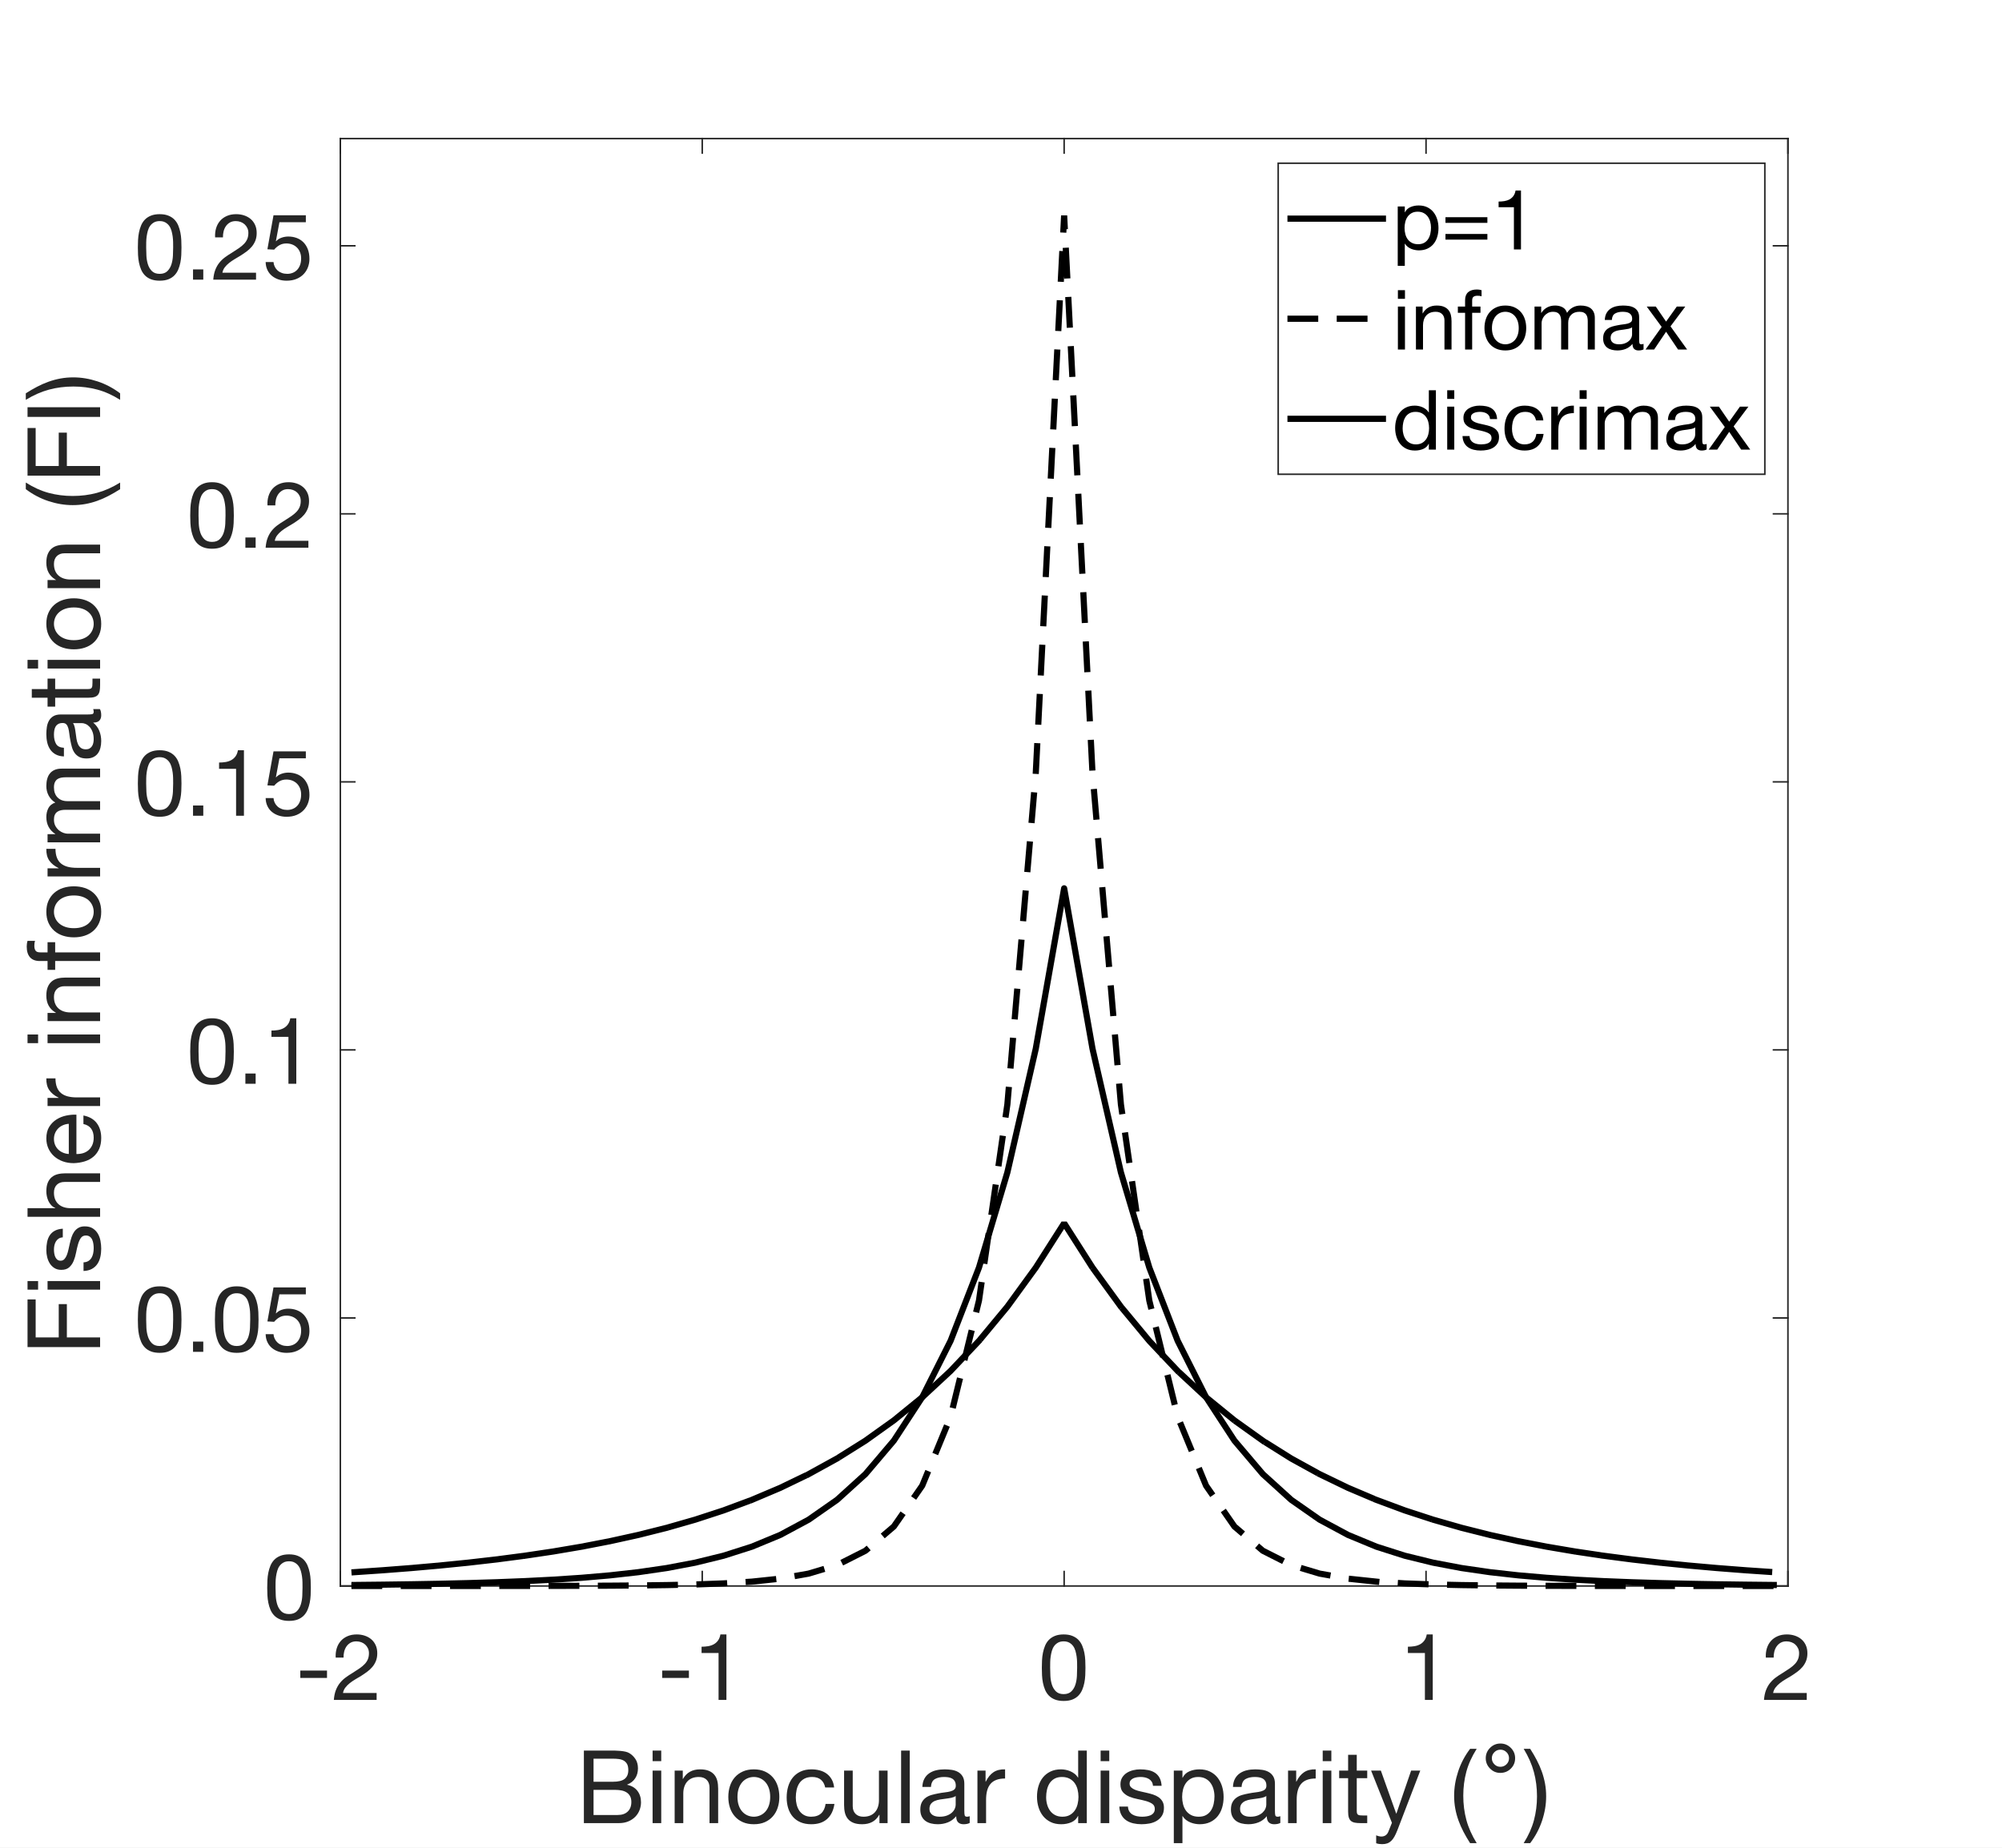 <?xml version="1.0"?>
<!DOCTYPE svg PUBLIC '-//W3C//DTD SVG 1.0//EN'
          'http://www.w3.org/TR/2001/REC-SVG-20010904/DTD/svg10.dtd'>
<svg xmlns:xlink="http://www.w3.org/1999/xlink" style="fill-opacity:1; color-rendering:auto; color-interpolation:auto; text-rendering:auto; stroke:black; stroke-linecap:square; stroke-miterlimit:10; shape-rendering:auto; stroke-opacity:1; fill:black; stroke-dasharray:none; font-weight:normal; stroke-width:1; font-family:'Dialog'; font-style:normal; stroke-linejoin:miter; font-size:12px; stroke-dashoffset:0; image-rendering:auto;" width="650" height="600" xmlns="http://www.w3.org/2000/svg"
><rect width="100%" height="100%" fill="#808080" stroke="none"/><!--Generated by the Batik Graphics2D SVG Generator--><defs id="genericDefs"
  /><g
  ><defs id="defs1"
    ><clipPath clipPathUnits="userSpaceOnUse" id="clipPath1"
      ><path d="M0 0 L650 0 L650 600 L0 600 L0 0 Z"
      /></clipPath
    ></defs
    ><g style="fill:white; stroke:white;"
    ><rect x="0" y="0" width="650" style="clip-path:url(#clipPath1); stroke:none;" height="600"
    /></g
    ><g style="fill:white; text-rendering:optimizeSpeed; color-rendering:optimizeSpeed; image-rendering:optimizeSpeed; shape-rendering:crispEdges; stroke:white; color-interpolation:sRGB;"
    ><rect x="0" width="650" height="600" y="0" style="stroke:none;"
      /><path style="stroke:none;" d="M110.5 515 L580.5 515 L580.5 45 L110.5 45 Z"
    /></g
    ><g style="fill:rgb(38,38,38); text-rendering:geometricPrecision; image-rendering:optimizeQuality; color-rendering:optimizeQuality; stroke-linejoin:round; stroke:rgb(38,38,38); color-interpolation:linearRGB; stroke-width:0.5;"
    ><line y2="515" style="fill:none;" x1="110.5" x2="580.5" y1="515"
      /><line y2="45" style="fill:none;" x1="110.5" x2="580.5" y1="45"
      /><line y2="510.3" style="fill:none;" x1="110.5" x2="110.5" y1="515"
      /><line y2="510.3" style="fill:none;" x1="228" x2="228" y1="515"
      /><line y2="510.3" style="fill:none;" x1="345.5" x2="345.5" y1="515"
      /><line y2="510.3" style="fill:none;" x1="463" x2="463" y1="515"
      /><line y2="510.3" style="fill:none;" x1="580.5" x2="580.5" y1="515"
      /><line y2="49.7" style="fill:none;" x1="110.5" x2="110.5" y1="45"
      /><line y2="49.7" style="fill:none;" x1="228" x2="228" y1="45"
      /><line y2="49.7" style="fill:none;" x1="345.5" x2="345.5" y1="45"
      /><line y2="49.7" style="fill:none;" x1="463" x2="463" y1="45"
      /><line y2="49.7" style="fill:none;" x1="580.5" x2="580.5" y1="45"
    /></g
    ><g transform="translate(110.5,523)" style="font-size:30px; fill:rgb(38,38,38); text-rendering:geometricPrecision; image-rendering:optimizeQuality; color-rendering:optimizeQuality; font-family:'Helvetica Neue'; stroke:rgb(38,38,38); color-interpolation:linearRGB;"
    ><path style="stroke:none;" d="M-13 19.46 L-13 21.86 L-4.33 21.86 L-4.33 19.46 ZM-1.51 15.26 L1.04 15.26 Q1.01 14.3 1.235 13.355 Q1.46 12.41 1.97 11.66 Q2.48 10.91 3.275 10.445 Q4.07 9.98 5.18 9.98 Q6.02 9.98 6.77 10.25 Q7.52 10.52 8.075 11.03 Q8.63 11.54 8.96 12.245 Q9.29 12.95 9.29 13.82 Q9.29 14.93 8.945 15.77 Q8.6 16.61 7.925 17.33 Q7.25 18.05 6.23 18.755 Q5.21 19.46 3.86 20.3 Q2.75 20.96 1.73 21.71 Q0.71 22.46 -0.1 23.45 Q-0.91 24.44 -1.435 25.775 Q-1.96 27.11 -2.11 29 L11.78 29 L11.78 26.75 L0.86 26.75 Q1.04 25.76 1.625 24.995 Q2.21 24.23 3.035 23.57 Q3.86 22.91 4.85 22.325 Q5.84 21.74 6.83 21.14 Q7.82 20.51 8.75 19.82 Q9.68 19.13 10.4 18.275 Q11.12 17.42 11.555 16.34 Q11.99 15.26 11.99 13.85 Q11.99 12.35 11.465 11.21 Q10.94 10.07 10.04 9.305 Q9.14 8.54 7.925 8.135 Q6.71 7.73 5.33 7.73 Q3.65 7.73 2.33 8.3 Q1.01 8.87 0.125 9.875 Q-0.76 10.88 -1.18 12.26 Q-1.6 13.64 -1.51 15.26 Z"
    /></g
    ><g transform="translate(228,523)" style="font-size:30px; fill:rgb(38,38,38); text-rendering:geometricPrecision; image-rendering:optimizeQuality; color-rendering:optimizeQuality; font-family:'Helvetica Neue'; stroke:rgb(38,38,38); color-interpolation:linearRGB;"
    ><path style="stroke:none;" d="M-13 19.46 L-13 21.86 L-4.33 21.86 L-4.33 19.46 ZM7.85 29 L7.85 7.73 L5.9 7.73 Q5.69 8.93 5.12 9.71 Q4.55 10.49 3.725 10.94 Q2.9 11.39 1.88 11.555 Q0.86 11.72 -0.22 11.72 L-0.22 13.76 L5.3 13.76 L5.3 29 Z"
    /></g
    ><g transform="translate(345.5,523)" style="font-size:30px; fill:rgb(38,38,38); text-rendering:geometricPrecision; image-rendering:optimizeQuality; color-rendering:optimizeQuality; font-family:'Helvetica Neue'; stroke:rgb(38,38,38); color-interpolation:linearRGB;"
    ><path style="stroke:none;" d="M-4.54 18.53 Q-4.54 17.75 -4.525 16.805 Q-4.51 15.86 -4.375 14.915 Q-4.24 13.97 -3.985 13.07 Q-3.73 12.17 -3.235 11.495 Q-2.74 10.82 -1.99 10.4 Q-1.24 9.98 -0.16 9.98 Q0.92 9.98 1.67 10.4 Q2.42 10.82 2.915 11.495 Q3.41 12.17 3.665 13.07 Q3.92 13.97 4.055 14.915 Q4.19 15.86 4.205 16.805 Q4.22 17.75 4.22 18.53 Q4.22 19.73 4.145 21.215 Q4.07 22.7 3.665 24.005 Q3.26 25.31 2.36 26.21 Q1.46 27.11 -0.16 27.11 Q-1.78 27.11 -2.68 26.21 Q-3.58 25.31 -3.985 24.005 Q-4.39 22.7 -4.465 21.215 Q-4.54 19.73 -4.54 18.53 ZM-7.24 18.56 Q-7.24 19.73 -7.18 20.99 Q-7.12 22.25 -6.88 23.45 Q-6.64 24.65 -6.19 25.715 Q-5.74 26.78 -4.96 27.59 Q-4.18 28.4 -2.995 28.865 Q-1.81 29.33 -0.16 29.33 Q1.52 29.33 2.69 28.865 Q3.86 28.4 4.64 27.59 Q5.42 26.78 5.87 25.715 Q6.32 24.65 6.56 23.45 Q6.8 22.25 6.86 20.99 Q6.92 19.73 6.92 18.56 Q6.92 17.39 6.86 16.13 Q6.8 14.87 6.56 13.67 Q6.32 12.47 5.87 11.39 Q5.42 10.31 4.64 9.5 Q3.86 8.69 2.675 8.21 Q1.49 7.73 -0.16 7.73 Q-1.81 7.73 -2.995 8.21 Q-4.18 8.69 -4.96 9.5 Q-5.74 10.31 -6.19 11.39 Q-6.64 12.47 -6.88 13.67 Q-7.12 14.87 -7.18 16.13 Q-7.24 17.39 -7.24 18.56 Z"
    /></g
    ><g transform="translate(463,523)" style="font-size:30px; fill:rgb(38,38,38); text-rendering:geometricPrecision; image-rendering:optimizeQuality; color-rendering:optimizeQuality; font-family:'Helvetica Neue'; stroke:rgb(38,38,38); color-interpolation:linearRGB;"
    ><path style="stroke:none;" d="M2.18 29 L2.18 7.73 L0.23 7.73 Q0.02 8.93 -0.55 9.71 Q-1.12 10.49 -1.945 10.94 Q-2.77 11.39 -3.79 11.555 Q-4.81 11.72 -5.89 11.72 L-5.89 13.76 L-0.37 13.76 L-0.37 29 Z"
    /></g
    ><g transform="translate(580.5,523)" style="font-size:30px; fill:rgb(38,38,38); text-rendering:geometricPrecision; image-rendering:optimizeQuality; color-rendering:optimizeQuality; font-family:'Helvetica Neue'; stroke:rgb(38,38,38); color-interpolation:linearRGB;"
    ><path style="stroke:none;" d="M-7.18 15.26 L-4.63 15.26 Q-4.66 14.3 -4.435 13.355 Q-4.21 12.41 -3.7 11.66 Q-3.19 10.91 -2.395 10.445 Q-1.6 9.98 -0.49 9.98 Q0.35 9.98 1.1 10.25 Q1.85 10.52 2.405 11.03 Q2.96 11.54 3.29 12.245 Q3.62 12.95 3.62 13.82 Q3.62 14.93 3.275 15.77 Q2.93 16.61 2.255 17.33 Q1.58 18.05 0.56 18.755 Q-0.46 19.46 -1.81 20.3 Q-2.92 20.96 -3.94 21.71 Q-4.96 22.46 -5.77 23.45 Q-6.58 24.44 -7.105 25.775 Q-7.63 27.11 -7.78 29 L6.11 29 L6.11 26.75 L-4.81 26.75 Q-4.63 25.76 -4.045 24.995 Q-3.46 24.23 -2.635 23.57 Q-1.81 22.91 -0.82 22.325 Q0.17 21.74 1.16 21.14 Q2.15 20.51 3.08 19.82 Q4.01 19.13 4.73 18.275 Q5.45 17.42 5.885 16.34 Q6.32 15.26 6.32 13.85 Q6.32 12.35 5.795 11.21 Q5.27 10.07 4.37 9.305 Q3.47 8.54 2.255 8.135 Q1.04 7.73 -0.34 7.73 Q-2.02 7.73 -3.34 8.3 Q-4.66 8.87 -5.545 9.875 Q-6.43 10.88 -6.85 12.26 Q-7.27 13.64 -7.18 15.26 Z"
    /></g
    ><g transform="translate(187,592)" style="font-size:33px; fill:rgb(38,38,38); text-rendering:geometricPrecision; image-rendering:optimizeQuality; color-rendering:optimizeQuality; font-family:'Helvetica Neue'; stroke:rgb(38,38,38); color-interpolation:linearRGB;"
    ><path style="stroke:none;" d="M5.709 -13.431 L5.709 -20.922 L11.979 -20.922 Q13.002 -20.922 13.909 -20.806 Q14.817 -20.691 15.51 -20.295 Q16.203 -19.899 16.599 -19.173 Q16.995 -18.447 16.995 -17.193 Q16.995 -15.312 15.823 -14.371 Q14.652 -13.431 11.979 -13.431 ZM2.574 -23.562 L2.574 0 L13.959 0 Q15.708 0 17.044 -0.578 Q18.381 -1.155 19.288 -2.095 Q20.196 -3.036 20.658 -4.257 Q21.12 -5.478 21.12 -6.765 Q21.12 -8.943 19.965 -10.461 Q18.81 -11.979 16.632 -12.441 L16.632 -12.507 Q18.315 -13.167 19.223 -14.537 Q20.13 -15.906 20.13 -17.787 Q20.13 -19.569 19.322 -20.79 Q18.513 -22.011 17.358 -22.704 Q16.83 -23.034 16.087 -23.199 Q15.345 -23.364 14.487 -23.447 Q13.629 -23.529 12.755 -23.546 Q11.88 -23.562 11.121 -23.562 ZM5.709 -2.64 L5.709 -10.791 L12.87 -10.791 Q13.86 -10.791 14.784 -10.61 Q15.708 -10.428 16.418 -9.982 Q17.127 -9.537 17.556 -8.778 Q17.985 -8.019 17.985 -6.864 Q17.985 -4.884 16.814 -3.762 Q15.642 -2.64 13.563 -2.64 ZM27.687 -20.13 L27.687 -23.562 L24.882 -23.562 L24.882 -20.13 ZM24.882 -17.061 L24.882 0 L27.687 0 L27.687 -17.061 ZM32.043 -17.061 L32.043 0 L34.848 0 L34.848 -9.636 Q34.848 -10.791 35.161 -11.764 Q35.475 -12.738 36.102 -13.464 Q36.729 -14.19 37.669 -14.586 Q38.61 -14.982 39.897 -14.982 Q41.514 -14.982 42.438 -14.058 Q43.362 -13.134 43.362 -11.55 L43.362 0 L46.167 0 L46.167 -11.22 Q46.167 -12.606 45.886 -13.745 Q45.606 -14.883 44.913 -15.708 Q44.22 -16.533 43.098 -16.995 Q41.976 -17.457 40.293 -17.457 Q36.498 -17.457 34.749 -14.355 L34.683 -14.355 L34.683 -17.061 ZM52.437 -8.514 Q52.437 -10.065 52.849 -11.27 Q53.262 -12.474 53.988 -13.299 Q54.714 -14.124 55.688 -14.553 Q56.661 -14.982 57.75 -14.982 Q58.839 -14.982 59.812 -14.553 Q60.786 -14.124 61.512 -13.299 Q62.238 -12.474 62.651 -11.27 Q63.063 -10.065 63.063 -8.514 Q63.063 -6.963 62.651 -5.758 Q62.238 -4.554 61.512 -3.745 Q60.786 -2.937 59.812 -2.508 Q58.839 -2.079 57.75 -2.079 Q56.661 -2.079 55.688 -2.508 Q54.714 -2.937 53.988 -3.745 Q53.262 -4.554 52.849 -5.758 Q52.437 -6.963 52.437 -8.514 ZM49.467 -8.514 Q49.467 -6.633 49.995 -5.016 Q50.523 -3.399 51.579 -2.195 Q52.635 -0.99 54.186 -0.314 Q55.737 0.363 57.75 0.363 Q59.796 0.363 61.331 -0.314 Q62.865 -0.99 63.921 -2.195 Q64.977 -3.399 65.505 -5.016 Q66.033 -6.633 66.033 -8.514 Q66.033 -10.395 65.505 -12.028 Q64.977 -13.662 63.921 -14.867 Q62.865 -16.071 61.331 -16.764 Q59.796 -17.457 57.75 -17.457 Q55.737 -17.457 54.186 -16.764 Q52.635 -16.071 51.579 -14.867 Q50.523 -13.662 49.995 -12.028 Q49.467 -10.395 49.467 -8.514 ZM80.916 -11.583 L83.82 -11.583 Q83.655 -13.101 83.028 -14.207 Q82.401 -15.312 81.427 -16.038 Q80.454 -16.764 79.183 -17.11 Q77.913 -17.457 76.461 -17.457 Q74.448 -17.457 72.93 -16.747 Q71.412 -16.038 70.406 -14.8 Q69.399 -13.563 68.904 -11.896 Q68.409 -10.23 68.409 -8.316 Q68.409 -6.402 68.921 -4.801 Q69.432 -3.201 70.439 -2.046 Q71.445 -0.891 72.947 -0.264 Q74.448 0.363 76.395 0.363 Q79.662 0.363 81.559 -1.353 Q83.457 -3.069 83.919 -6.237 L81.048 -6.237 Q80.784 -4.257 79.612 -3.168 Q78.441 -2.079 76.362 -2.079 Q75.042 -2.079 74.085 -2.607 Q73.128 -3.135 72.534 -4.01 Q71.94 -4.884 71.659 -6.006 Q71.379 -7.128 71.379 -8.316 Q71.379 -9.603 71.643 -10.807 Q71.907 -12.012 72.517 -12.936 Q73.128 -13.86 74.151 -14.421 Q75.174 -14.982 76.692 -14.982 Q78.474 -14.982 79.53 -14.091 Q80.586 -13.2 80.916 -11.583 ZM101.178 0 L101.178 -17.061 L98.373 -17.061 L98.373 -7.425 Q98.373 -6.27 98.059 -5.296 Q97.746 -4.323 97.119 -3.597 Q96.492 -2.871 95.552 -2.475 Q94.611 -2.079 93.324 -2.079 Q91.707 -2.079 90.783 -3.003 Q89.859 -3.927 89.859 -5.511 L89.859 -17.061 L87.054 -17.061 L87.054 -5.841 Q87.054 -4.455 87.335 -3.317 Q87.615 -2.178 88.308 -1.353 Q89.001 -0.528 90.123 -0.083 Q91.245 0.363 92.928 0.363 Q94.809 0.363 96.195 -0.38 Q97.581 -1.122 98.472 -2.706 L98.538 -2.706 L98.538 0 ZM105.567 -23.562 L105.567 0 L108.372 0 L108.372 -23.562 ZM127.842 -0.066 Q127.116 0.363 125.829 0.363 Q124.74 0.363 124.097 -0.247 Q123.453 -0.858 123.453 -2.244 Q122.298 -0.858 120.763 -0.247 Q119.229 0.363 117.447 0.363 Q116.292 0.363 115.252 0.099 Q114.213 -0.165 113.454 -0.726 Q112.695 -1.287 112.249 -2.195 Q111.804 -3.102 111.804 -4.389 Q111.804 -5.841 112.299 -6.765 Q112.794 -7.689 113.603 -8.267 Q114.411 -8.844 115.451 -9.141 Q116.49 -9.438 117.579 -9.636 Q118.734 -9.867 119.773 -9.982 Q120.813 -10.098 121.605 -10.312 Q122.397 -10.527 122.859 -10.94 Q123.321 -11.352 123.321 -12.144 Q123.321 -13.068 122.975 -13.629 Q122.628 -14.19 122.084 -14.487 Q121.539 -14.784 120.862 -14.883 Q120.186 -14.982 119.526 -14.982 Q117.744 -14.982 116.556 -14.306 Q115.368 -13.629 115.269 -11.748 L112.464 -11.748 Q112.53 -13.332 113.124 -14.421 Q113.718 -15.51 114.708 -16.186 Q115.698 -16.863 116.969 -17.16 Q118.239 -17.457 119.691 -17.457 Q120.846 -17.457 121.984 -17.292 Q123.123 -17.127 124.047 -16.616 Q124.971 -16.104 125.532 -15.18 Q126.093 -14.256 126.093 -12.771 L126.093 -3.993 Q126.093 -3.003 126.209 -2.541 Q126.324 -2.079 126.984 -2.079 Q127.347 -2.079 127.842 -2.244 ZM123.288 -8.811 Q122.76 -8.415 121.902 -8.233 Q121.044 -8.052 120.103 -7.936 Q119.163 -7.821 118.206 -7.673 Q117.249 -7.524 116.49 -7.194 Q115.731 -6.864 115.252 -6.253 Q114.774 -5.643 114.774 -4.587 Q114.774 -3.894 115.055 -3.416 Q115.335 -2.937 115.781 -2.64 Q116.226 -2.343 116.82 -2.211 Q117.414 -2.079 118.074 -2.079 Q119.46 -2.079 120.45 -2.458 Q121.44 -2.838 122.067 -3.416 Q122.694 -3.993 122.991 -4.67 Q123.288 -5.346 123.288 -5.94 ZM130.35 -17.061 L130.35 0 L133.155 0 L133.155 -7.59 Q133.155 -9.24 133.485 -10.511 Q133.815 -11.781 134.541 -12.672 Q135.267 -13.563 136.455 -14.025 Q137.643 -14.487 139.326 -14.487 L139.326 -17.457 Q137.049 -17.523 135.564 -16.533 Q134.079 -15.543 133.056 -13.464 L132.99 -13.464 L132.99 -17.061 ZM152.658 -8.382 Q152.658 -9.636 152.922 -10.824 Q153.186 -12.012 153.78 -12.936 Q154.374 -13.86 155.364 -14.421 Q156.354 -14.982 157.773 -14.982 Q159.225 -14.982 160.248 -14.438 Q161.271 -13.893 161.915 -13.002 Q162.558 -12.111 162.855 -10.94 Q163.152 -9.768 163.152 -8.514 Q163.152 -7.326 162.871 -6.171 Q162.591 -5.016 161.964 -4.109 Q161.337 -3.201 160.347 -2.64 Q159.357 -2.079 157.938 -2.079 Q156.585 -2.079 155.578 -2.607 Q154.572 -3.135 153.929 -4.026 Q153.285 -4.917 152.971 -6.056 Q152.658 -7.194 152.658 -8.382 ZM165.858 0 L165.858 -23.562 L163.053 -23.562 L163.053 -14.784 L162.987 -14.784 Q162.525 -15.543 161.849 -16.055 Q161.172 -16.566 160.413 -16.88 Q159.654 -17.193 158.895 -17.325 Q158.136 -17.457 157.476 -17.457 Q155.529 -17.457 154.06 -16.747 Q152.592 -16.038 151.619 -14.834 Q150.645 -13.629 150.167 -12.012 Q149.688 -10.395 149.688 -8.58 Q149.688 -6.765 150.183 -5.148 Q150.678 -3.531 151.651 -2.31 Q152.625 -1.089 154.094 -0.363 Q155.562 0.363 157.542 0.363 Q159.324 0.363 160.809 -0.264 Q162.294 -0.891 162.987 -2.31 L163.053 -2.31 L163.053 0 ZM173.151 -20.13 L173.151 -23.562 L170.346 -23.562 L170.346 -20.13 ZM170.346 -17.061 L170.346 0 L173.151 0 L173.151 -17.061 ZM179.223 -5.379 L176.418 -5.379 Q176.484 -3.795 177.078 -2.689 Q177.672 -1.584 178.662 -0.907 Q179.652 -0.231 180.939 0.066 Q182.226 0.363 183.645 0.363 Q184.932 0.363 186.236 0.116 Q187.539 -0.132 188.578 -0.759 Q189.618 -1.386 190.262 -2.409 Q190.905 -3.432 190.905 -4.983 Q190.905 -6.204 190.427 -7.029 Q189.948 -7.854 189.173 -8.399 Q188.397 -8.943 187.391 -9.273 Q186.384 -9.603 185.328 -9.834 Q184.338 -10.065 183.348 -10.28 Q182.358 -10.494 181.566 -10.807 Q180.774 -11.121 180.262 -11.6 Q179.751 -12.078 179.751 -12.804 Q179.751 -13.464 180.081 -13.877 Q180.411 -14.289 180.939 -14.537 Q181.467 -14.784 182.111 -14.883 Q182.754 -14.982 183.381 -14.982 Q184.074 -14.982 184.75 -14.834 Q185.427 -14.685 185.988 -14.355 Q186.549 -14.025 186.912 -13.48 Q187.275 -12.936 187.341 -12.111 L190.146 -12.111 Q190.047 -13.662 189.486 -14.701 Q188.925 -15.741 187.984 -16.352 Q187.044 -16.962 185.823 -17.209 Q184.602 -17.457 183.15 -17.457 Q182.028 -17.457 180.889 -17.177 Q179.751 -16.896 178.844 -16.319 Q177.936 -15.741 177.358 -14.817 Q176.781 -13.893 176.781 -12.606 Q176.781 -10.956 177.606 -10.032 Q178.431 -9.108 179.668 -8.597 Q180.906 -8.085 182.358 -7.804 Q183.81 -7.524 185.048 -7.178 Q186.285 -6.831 187.11 -6.27 Q187.935 -5.709 187.935 -4.62 Q187.935 -3.828 187.539 -3.317 Q187.143 -2.805 186.532 -2.541 Q185.922 -2.277 185.196 -2.178 Q184.47 -2.079 183.81 -2.079 Q182.952 -2.079 182.143 -2.244 Q181.335 -2.409 180.691 -2.788 Q180.048 -3.168 179.652 -3.812 Q179.256 -4.455 179.223 -5.379 ZM194.106 -17.061 L194.106 6.501 L196.911 6.501 L196.911 -2.277 L196.977 -2.277 Q197.439 -1.518 198.115 -1.006 Q198.792 -0.495 199.551 -0.198 Q200.31 0.099 201.085 0.231 Q201.861 0.363 202.488 0.363 Q204.435 0.363 205.904 -0.33 Q207.372 -1.023 208.345 -2.228 Q209.319 -3.432 209.798 -5.049 Q210.276 -6.666 210.276 -8.481 Q210.276 -10.296 209.781 -11.913 Q209.286 -13.53 208.312 -14.768 Q207.339 -16.005 205.87 -16.731 Q204.402 -17.457 202.422 -17.457 Q200.64 -17.457 199.155 -16.814 Q197.67 -16.17 196.977 -14.751 L196.911 -14.751 L196.911 -17.061 ZM207.306 -8.679 Q207.306 -7.425 207.042 -6.237 Q206.778 -5.049 206.184 -4.125 Q205.59 -3.201 204.617 -2.64 Q203.643 -2.079 202.191 -2.079 Q200.739 -2.079 199.716 -2.623 Q198.693 -3.168 198.049 -4.059 Q197.406 -4.95 197.109 -6.122 Q196.812 -7.293 196.812 -8.547 Q196.812 -9.735 197.093 -10.89 Q197.373 -12.045 198 -12.953 Q198.627 -13.86 199.617 -14.421 Q200.607 -14.982 202.026 -14.982 Q203.379 -14.982 204.386 -14.454 Q205.392 -13.926 206.036 -13.035 Q206.679 -12.144 206.993 -11.005 Q207.306 -9.867 207.306 -8.679 ZM228.69 -0.066 Q227.964 0.363 226.677 0.363 Q225.588 0.363 224.945 -0.247 Q224.301 -0.858 224.301 -2.244 Q223.146 -0.858 221.612 -0.247 Q220.077 0.363 218.295 0.363 Q217.14 0.363 216.101 0.099 Q215.061 -0.165 214.302 -0.726 Q213.543 -1.287 213.097 -2.195 Q212.652 -3.102 212.652 -4.389 Q212.652 -5.841 213.147 -6.765 Q213.642 -7.689 214.451 -8.267 Q215.259 -8.844 216.298 -9.141 Q217.338 -9.438 218.427 -9.636 Q219.582 -9.867 220.621 -9.982 Q221.661 -10.098 222.453 -10.312 Q223.245 -10.527 223.707 -10.94 Q224.169 -11.352 224.169 -12.144 Q224.169 -13.068 223.822 -13.629 Q223.476 -14.19 222.931 -14.487 Q222.387 -14.784 221.71 -14.883 Q221.034 -14.982 220.374 -14.982 Q218.592 -14.982 217.404 -14.306 Q216.216 -13.629 216.117 -11.748 L213.312 -11.748 Q213.378 -13.332 213.972 -14.421 Q214.566 -15.51 215.556 -16.186 Q216.546 -16.863 217.816 -17.16 Q219.087 -17.457 220.539 -17.457 Q221.694 -17.457 222.833 -17.292 Q223.971 -17.127 224.895 -16.616 Q225.819 -16.104 226.38 -15.18 Q226.941 -14.256 226.941 -12.771 L226.941 -3.993 Q226.941 -3.003 227.056 -2.541 Q227.172 -2.079 227.832 -2.079 Q228.195 -2.079 228.69 -2.244 ZM224.136 -8.811 Q223.608 -8.415 222.75 -8.233 Q221.892 -8.052 220.952 -7.936 Q220.011 -7.821 219.054 -7.673 Q218.097 -7.524 217.338 -7.194 Q216.579 -6.864 216.101 -6.253 Q215.622 -5.643 215.622 -4.587 Q215.622 -3.894 215.903 -3.416 Q216.183 -2.937 216.629 -2.64 Q217.074 -2.343 217.668 -2.211 Q218.262 -2.079 218.922 -2.079 Q220.308 -2.079 221.298 -2.458 Q222.288 -2.838 222.915 -3.416 Q223.542 -3.993 223.839 -4.67 Q224.136 -5.346 224.136 -5.94 ZM231.198 -17.061 L231.198 0 L234.003 0 L234.003 -7.59 Q234.003 -9.24 234.333 -10.511 Q234.663 -11.781 235.389 -12.672 Q236.115 -13.563 237.303 -14.025 Q238.491 -14.487 240.174 -14.487 L240.174 -17.457 Q237.897 -17.523 236.412 -16.533 Q234.927 -15.543 233.904 -13.464 L233.838 -13.464 L233.838 -17.061 ZM245.256 -20.13 L245.256 -23.562 L242.451 -23.562 L242.451 -20.13 ZM242.451 -17.061 L242.451 0 L245.256 0 L245.256 -17.061 ZM253.506 -17.061 L253.506 -22.176 L250.701 -22.176 L250.701 -17.061 L247.797 -17.061 L247.797 -14.586 L250.701 -14.586 L250.701 -3.729 Q250.701 -2.541 250.932 -1.815 Q251.163 -1.089 251.642 -0.693 Q252.12 -0.297 252.895 -0.148 Q253.671 0 254.76 0 L256.905 0 L256.905 -2.475 L255.618 -2.475 Q254.958 -2.475 254.546 -2.525 Q254.133 -2.574 253.902 -2.739 Q253.671 -2.904 253.589 -3.201 Q253.506 -3.498 253.506 -3.993 L253.506 -14.586 L256.905 -14.586 L256.905 -17.061 ZM266.706 2.277 Q266.211 3.531 265.733 4.389 Q265.254 5.247 264.676 5.792 Q264.099 6.336 263.389 6.583 Q262.68 6.831 261.756 6.831 Q261.261 6.831 260.766 6.765 Q260.271 6.699 259.809 6.534 L259.809 3.96 Q260.172 4.125 260.651 4.24 Q261.129 4.356 261.459 4.356 Q262.317 4.356 262.894 3.943 Q263.472 3.531 263.769 2.772 L264.924 -0.099 L258.159 -17.061 L261.327 -17.061 L266.31 -3.102 L266.376 -3.102 L271.161 -17.061 L274.131 -17.061 ZM290.301 6.501 L292.446 6.501 Q290.103 2.706 289.096 -1.023 Q288.09 -4.752 288.09 -8.91 Q288.09 -12.969 289.08 -16.665 Q290.07 -20.361 292.446 -24.123 L290.301 -24.123 Q287.727 -20.724 286.423 -16.764 Q285.12 -12.804 285.12 -8.91 Q285.12 -6.732 285.483 -4.752 Q285.846 -2.772 286.522 -0.891 Q287.199 0.99 288.156 2.821 Q289.113 4.653 290.301 6.501 Z"
    /></g
    ><g transform="translate(480,592)" style="font-size:33px; fill:rgb(38,38,38); text-rendering:geometricPrecision; image-rendering:optimizeQuality; color-rendering:optimizeQuality; font-family:serif; stroke:rgb(38,38,38); color-interpolation:linearRGB;"
    ><path style="stroke:none;" d="M7.106 -16.307 Q5.172 -16.307 3.779 -17.717 Q2.385 -19.127 2.385 -21.076 Q2.385 -23.042 3.787 -24.444 Q5.189 -25.846 7.154 -25.846 Q9.12 -25.846 10.522 -24.444 Q11.924 -23.042 11.924 -21.076 Q11.924 -19.078 10.522 -17.692 Q9.12 -16.307 7.106 -16.307 ZM7.122 -18.289 Q8.298 -18.289 9.12 -19.102 Q9.942 -19.916 9.942 -21.076 Q9.942 -22.22 9.12 -23.034 Q8.298 -23.848 7.154 -23.848 Q6.01 -23.848 5.189 -23.034 Q4.367 -22.22 4.367 -21.076 Q4.367 -19.932 5.18 -19.11 Q5.994 -18.289 7.122 -18.289 Z"
    /></g
    ><g transform="translate(495,592)" style="font-size:33px; fill:rgb(38,38,38); text-rendering:geometricPrecision; image-rendering:optimizeQuality; color-rendering:optimizeQuality; font-family:'Helvetica Neue'; stroke:rgb(38,38,38); color-interpolation:linearRGB;"
    ><path style="stroke:none;" d="M-0.297 6.501 L1.815 6.501 Q4.389 3.102 5.692 -0.842 Q6.996 -4.785 6.996 -8.679 Q6.996 -10.857 6.633 -12.837 Q6.27 -14.817 5.593 -16.715 Q4.917 -18.612 3.96 -20.444 Q3.003 -22.275 1.815 -24.123 L-0.297 -24.123 Q2.013 -20.328 3.019 -16.582 Q4.026 -12.837 4.026 -8.679 Q4.026 -4.653 3.036 -0.941 Q2.046 2.772 -0.297 6.501 Z"
    /></g
    ><g style="fill:rgb(38,38,38); text-rendering:geometricPrecision; image-rendering:optimizeQuality; color-rendering:optimizeQuality; stroke-linejoin:round; stroke:rgb(38,38,38); color-interpolation:linearRGB; stroke-width:0.5;"
    ><line y2="45" style="fill:none;" x1="110.5" x2="110.5" y1="515"
      /><line y2="45" style="fill:none;" x1="580.5" x2="580.5" y1="515"
      /><line y2="515" style="fill:none;" x1="110.5" x2="115.2" y1="515"
      /><line y2="427.963" style="fill:none;" x1="110.5" x2="115.2" y1="427.963"
      /><line y2="340.926" style="fill:none;" x1="110.5" x2="115.2" y1="340.926"
      /><line y2="253.889" style="fill:none;" x1="110.5" x2="115.2" y1="253.889"
      /><line y2="166.852" style="fill:none;" x1="110.5" x2="115.2" y1="166.852"
      /><line y2="79.815" style="fill:none;" x1="110.5" x2="115.2" y1="79.815"
      /><line y2="515" style="fill:none;" x1="580.5" x2="575.8" y1="515"
      /><line y2="427.963" style="fill:none;" x1="580.5" x2="575.8" y1="427.963"
      /><line y2="340.926" style="fill:none;" x1="580.5" x2="575.8" y1="340.926"
      /><line y2="253.889" style="fill:none;" x1="580.5" x2="575.8" y1="253.889"
      /><line y2="166.852" style="fill:none;" x1="580.5" x2="575.8" y1="166.852"
      /><line y2="79.815" style="fill:none;" x1="580.5" x2="575.8" y1="79.815"
    /></g
    ><g transform="translate(102.5,515)" style="font-size:30px; fill:rgb(38,38,38); text-rendering:geometricPrecision; image-rendering:optimizeQuality; color-rendering:optimizeQuality; font-family:'Helvetica Neue'; stroke:rgb(38,38,38); color-interpolation:linearRGB;"
    ><path style="stroke:none;" d="M-13.04 0.53 Q-13.04 -0.25 -13.025 -1.195 Q-13.01 -2.14 -12.875 -3.085 Q-12.74 -4.03 -12.485 -4.93 Q-12.23 -5.83 -11.735 -6.505 Q-11.24 -7.18 -10.49 -7.6 Q-9.74 -8.02 -8.66 -8.02 Q-7.58 -8.02 -6.83 -7.6 Q-6.08 -7.18 -5.585 -6.505 Q-5.09 -5.83 -4.835 -4.93 Q-4.58 -4.03 -4.445 -3.085 Q-4.31 -2.14 -4.295 -1.195 Q-4.28 -0.25 -4.28 0.53 Q-4.28 1.73 -4.355 3.215 Q-4.43 4.7 -4.835 6.005 Q-5.24 7.31 -6.14 8.21 Q-7.04 9.11 -8.66 9.11 Q-10.28 9.11 -11.18 8.21 Q-12.08 7.31 -12.485 6.005 Q-12.89 4.7 -12.965 3.215 Q-13.04 1.73 -13.04 0.53 ZM-15.74 0.56 Q-15.74 1.73 -15.68 2.99 Q-15.62 4.25 -15.38 5.45 Q-15.14 6.65 -14.69 7.715 Q-14.24 8.78 -13.46 9.59 Q-12.68 10.4 -11.495 10.865 Q-10.31 11.33 -8.66 11.33 Q-6.98 11.33 -5.81 10.865 Q-4.64 10.4 -3.86 9.59 Q-3.08 8.78 -2.63 7.715 Q-2.18 6.65 -1.94 5.45 Q-1.7 4.25 -1.64 2.99 Q-1.58 1.73 -1.58 0.56 Q-1.58 -0.61 -1.64 -1.87 Q-1.7 -3.13 -1.94 -4.33 Q-2.18 -5.53 -2.63 -6.61 Q-3.08 -7.69 -3.86 -8.5 Q-4.64 -9.31 -5.825 -9.79 Q-7.01 -10.27 -8.66 -10.27 Q-10.31 -10.27 -11.495 -9.79 Q-12.68 -9.31 -13.46 -8.5 Q-14.24 -7.69 -14.69 -6.61 Q-15.14 -5.53 -15.38 -4.33 Q-15.62 -3.13 -15.68 -1.87 Q-15.74 -0.61 -15.74 0.56 Z"
    /></g
    ><g transform="translate(102.5,427.963)" style="font-size:30px; fill:rgb(38,38,38); text-rendering:geometricPrecision; image-rendering:optimizeQuality; color-rendering:optimizeQuality; font-family:'Helvetica Neue'; stroke:rgb(38,38,38); color-interpolation:linearRGB;"
    ><path style="stroke:none;" d="M-55.04 0.53 Q-55.04 -0.25 -55.025 -1.195 Q-55.01 -2.14 -54.875 -3.085 Q-54.74 -4.03 -54.485 -4.93 Q-54.23 -5.83 -53.735 -6.505 Q-53.24 -7.18 -52.49 -7.6 Q-51.74 -8.02 -50.66 -8.02 Q-49.58 -8.02 -48.83 -7.6 Q-48.08 -7.18 -47.585 -6.505 Q-47.09 -5.83 -46.835 -4.93 Q-46.58 -4.03 -46.445 -3.085 Q-46.31 -2.14 -46.295 -1.195 Q-46.28 -0.25 -46.28 0.53 Q-46.28 1.73 -46.355 3.215 Q-46.43 4.7 -46.835 6.005 Q-47.24 7.31 -48.14 8.21 Q-49.04 9.11 -50.66 9.11 Q-52.28 9.11 -53.18 8.21 Q-54.08 7.31 -54.485 6.005 Q-54.89 4.7 -54.965 3.215 Q-55.04 1.73 -55.04 0.53 ZM-57.74 0.56 Q-57.74 1.73 -57.68 2.99 Q-57.62 4.25 -57.38 5.45 Q-57.14 6.65 -56.69 7.715 Q-56.24 8.78 -55.46 9.59 Q-54.68 10.4 -53.495 10.865 Q-52.31 11.33 -50.66 11.33 Q-48.98 11.33 -47.81 10.865 Q-46.64 10.4 -45.86 9.59 Q-45.08 8.78 -44.63 7.715 Q-44.18 6.65 -43.94 5.45 Q-43.7 4.25 -43.64 2.99 Q-43.58 1.73 -43.58 0.56 Q-43.58 -0.61 -43.64 -1.87 Q-43.7 -3.13 -43.94 -4.33 Q-44.18 -5.53 -44.63 -6.61 Q-45.08 -7.69 -45.86 -8.5 Q-46.64 -9.31 -47.825 -9.79 Q-49.01 -10.27 -50.66 -10.27 Q-52.31 -10.27 -53.495 -9.79 Q-54.68 -9.31 -55.46 -8.5 Q-56.24 -7.69 -56.69 -6.61 Q-57.14 -5.53 -57.38 -4.33 Q-57.62 -3.13 -57.68 -1.87 Q-57.74 -0.61 -57.74 0.56 ZM-39.83 7.67 L-39.83 11 L-36.5 11 L-36.5 7.67 ZM-30.02 0.53 Q-30.02 -0.25 -30.005 -1.195 Q-29.99 -2.14 -29.855 -3.085 Q-29.72 -4.03 -29.465 -4.93 Q-29.21 -5.83 -28.715 -6.505 Q-28.22 -7.18 -27.47 -7.6 Q-26.72 -8.02 -25.64 -8.02 Q-24.56 -8.02 -23.81 -7.6 Q-23.06 -7.18 -22.565 -6.505 Q-22.07 -5.83 -21.815 -4.93 Q-21.56 -4.03 -21.425 -3.085 Q-21.29 -2.14 -21.275 -1.195 Q-21.26 -0.25 -21.26 0.53 Q-21.26 1.73 -21.335 3.215 Q-21.41 4.7 -21.815 6.005 Q-22.22 7.31 -23.12 8.21 Q-24.02 9.11 -25.64 9.11 Q-27.26 9.11 -28.16 8.21 Q-29.06 7.31 -29.465 6.005 Q-29.87 4.7 -29.945 3.215 Q-30.02 1.73 -30.02 0.53 ZM-32.72 0.56 Q-32.72 1.73 -32.66 2.99 Q-32.6 4.25 -32.36 5.45 Q-32.12 6.65 -31.67 7.715 Q-31.22 8.78 -30.44 9.59 Q-29.66 10.4 -28.475 10.865 Q-27.29 11.33 -25.64 11.33 Q-23.96 11.33 -22.79 10.865 Q-21.62 10.4 -20.84 9.59 Q-20.06 8.78 -19.61 7.715 Q-19.16 6.65 -18.92 5.45 Q-18.68 4.25 -18.62 2.99 Q-18.56 1.73 -18.56 0.56 Q-18.56 -0.61 -18.62 -1.87 Q-18.68 -3.13 -18.92 -4.33 Q-19.16 -5.53 -19.61 -6.61 Q-20.06 -7.69 -20.84 -8.5 Q-21.62 -9.31 -22.805 -9.79 Q-23.99 -10.27 -25.64 -10.27 Q-27.29 -10.27 -28.475 -9.79 Q-29.66 -9.31 -30.44 -8.5 Q-31.22 -7.69 -31.67 -6.61 Q-32.12 -5.53 -32.36 -4.33 Q-32.6 -3.13 -32.66 -1.87 Q-32.72 -0.61 -32.72 0.56 ZM-3.2 -7.66 L-3.2 -9.91 L-13.7 -9.91 L-15.68 1.13 L-13.49 1.25 Q-12.74 0.35 -11.765 -0.205 Q-10.79 -0.76 -9.53 -0.76 Q-8.45 -0.76 -7.565 -0.4 Q-6.68 -0.04 -6.05 0.605 Q-5.42 1.25 -5.075 2.135 Q-4.73 3.02 -4.73 4.07 Q-4.73 5.33 -5.09 6.275 Q-5.45 7.22 -6.065 7.85 Q-6.68 8.48 -7.505 8.795 Q-8.33 9.11 -9.23 9.11 Q-10.19 9.11 -10.985 8.825 Q-11.78 8.54 -12.365 8.015 Q-12.95 7.49 -13.295 6.785 Q-13.64 6.08 -13.7 5.27 L-16.25 5.27 Q-16.22 6.71 -15.68 7.85 Q-15.14 8.99 -14.21 9.755 Q-13.28 10.52 -12.065 10.925 Q-10.85 11.33 -9.47 11.33 Q-7.61 11.33 -6.215 10.745 Q-4.82 10.16 -3.89 9.17 Q-2.96 8.18 -2.495 6.905 Q-2.03 5.63 -2.03 4.28 Q-2.03 2.45 -2.57 1.085 Q-3.11 -0.28 -4.04 -1.195 Q-4.97 -2.11 -6.23 -2.56 Q-7.49 -3.01 -8.9 -3.01 Q-9.98 -3.01 -11.075 -2.635 Q-12.17 -2.26 -12.86 -1.48 L-12.92 -1.54 L-11.78 -7.66 Z"
    /></g
    ><g transform="translate(102.5,340.926)" style="font-size:30px; fill:rgb(38,38,38); text-rendering:geometricPrecision; image-rendering:optimizeQuality; color-rendering:optimizeQuality; font-family:'Helvetica Neue'; stroke:rgb(38,38,38); color-interpolation:linearRGB;"
    ><path style="stroke:none;" d="M-38.04 0.53 Q-38.04 -0.25 -38.025 -1.195 Q-38.01 -2.14 -37.875 -3.085 Q-37.74 -4.03 -37.485 -4.93 Q-37.23 -5.83 -36.735 -6.505 Q-36.24 -7.18 -35.49 -7.6 Q-34.74 -8.02 -33.66 -8.02 Q-32.58 -8.02 -31.83 -7.6 Q-31.08 -7.18 -30.585 -6.505 Q-30.09 -5.83 -29.835 -4.93 Q-29.58 -4.03 -29.445 -3.085 Q-29.31 -2.14 -29.295 -1.195 Q-29.28 -0.25 -29.28 0.53 Q-29.28 1.73 -29.355 3.215 Q-29.43 4.7 -29.835 6.005 Q-30.24 7.31 -31.14 8.21 Q-32.04 9.11 -33.66 9.11 Q-35.28 9.11 -36.18 8.21 Q-37.08 7.31 -37.485 6.005 Q-37.89 4.7 -37.965 3.215 Q-38.04 1.73 -38.04 0.53 ZM-40.74 0.56 Q-40.74 1.73 -40.68 2.99 Q-40.62 4.25 -40.38 5.45 Q-40.14 6.65 -39.69 7.715 Q-39.24 8.78 -38.46 9.59 Q-37.68 10.4 -36.495 10.865 Q-35.31 11.33 -33.66 11.33 Q-31.98 11.33 -30.81 10.865 Q-29.64 10.4 -28.86 9.59 Q-28.08 8.78 -27.63 7.715 Q-27.18 6.65 -26.94 5.45 Q-26.7 4.25 -26.64 2.99 Q-26.58 1.73 -26.58 0.56 Q-26.58 -0.61 -26.64 -1.87 Q-26.7 -3.13 -26.94 -4.33 Q-27.18 -5.53 -27.63 -6.61 Q-28.08 -7.69 -28.86 -8.5 Q-29.64 -9.31 -30.825 -9.79 Q-32.01 -10.27 -33.66 -10.27 Q-35.31 -10.27 -36.495 -9.79 Q-37.68 -9.31 -38.46 -8.5 Q-39.24 -7.69 -39.69 -6.61 Q-40.14 -5.53 -40.38 -4.33 Q-40.62 -3.13 -40.68 -1.87 Q-40.74 -0.61 -40.74 0.56 ZM-22.83 7.67 L-22.83 11 L-19.5 11 L-19.5 7.67 ZM-6.3 11 L-6.3 -10.27 L-8.25 -10.27 Q-8.46 -9.07 -9.03 -8.29 Q-9.6 -7.51 -10.425 -7.06 Q-11.25 -6.61 -12.27 -6.445 Q-13.29 -6.28 -14.37 -6.28 L-14.37 -4.24 L-8.85 -4.24 L-8.85 11 Z"
    /></g
    ><g transform="translate(102.5,253.889)" style="font-size:30px; fill:rgb(38,38,38); text-rendering:geometricPrecision; image-rendering:optimizeQuality; color-rendering:optimizeQuality; font-family:'Helvetica Neue'; stroke:rgb(38,38,38); color-interpolation:linearRGB;"
    ><path style="stroke:none;" d="M-55.04 0.53 Q-55.04 -0.25 -55.025 -1.195 Q-55.01 -2.14 -54.875 -3.085 Q-54.74 -4.03 -54.485 -4.93 Q-54.23 -5.83 -53.735 -6.505 Q-53.24 -7.18 -52.49 -7.6 Q-51.74 -8.02 -50.66 -8.02 Q-49.58 -8.02 -48.83 -7.6 Q-48.08 -7.18 -47.585 -6.505 Q-47.09 -5.83 -46.835 -4.93 Q-46.58 -4.03 -46.445 -3.085 Q-46.31 -2.14 -46.295 -1.195 Q-46.28 -0.25 -46.28 0.53 Q-46.28 1.73 -46.355 3.215 Q-46.43 4.7 -46.835 6.005 Q-47.24 7.31 -48.14 8.21 Q-49.04 9.11 -50.66 9.11 Q-52.28 9.11 -53.18 8.21 Q-54.08 7.31 -54.485 6.005 Q-54.89 4.7 -54.965 3.215 Q-55.04 1.73 -55.04 0.53 ZM-57.74 0.56 Q-57.74 1.73 -57.68 2.99 Q-57.62 4.25 -57.38 5.45 Q-57.14 6.65 -56.69 7.715 Q-56.24 8.78 -55.46 9.59 Q-54.68 10.4 -53.495 10.865 Q-52.31 11.33 -50.66 11.33 Q-48.98 11.33 -47.81 10.865 Q-46.64 10.4 -45.86 9.59 Q-45.08 8.78 -44.63 7.715 Q-44.18 6.65 -43.94 5.45 Q-43.7 4.25 -43.64 2.99 Q-43.58 1.73 -43.58 0.56 Q-43.58 -0.61 -43.64 -1.87 Q-43.7 -3.13 -43.94 -4.33 Q-44.18 -5.53 -44.63 -6.61 Q-45.08 -7.69 -45.86 -8.5 Q-46.64 -9.31 -47.825 -9.79 Q-49.01 -10.27 -50.66 -10.27 Q-52.31 -10.27 -53.495 -9.79 Q-54.68 -9.31 -55.46 -8.5 Q-56.24 -7.69 -56.69 -6.61 Q-57.14 -5.53 -57.38 -4.33 Q-57.62 -3.13 -57.68 -1.87 Q-57.74 -0.61 -57.74 0.56 ZM-39.83 7.67 L-39.83 11 L-36.5 11 L-36.5 7.67 ZM-23.3 11 L-23.3 -10.27 L-25.25 -10.27 Q-25.46 -9.07 -26.03 -8.29 Q-26.6 -7.51 -27.425 -7.06 Q-28.25 -6.61 -29.27 -6.445 Q-30.29 -6.28 -31.37 -6.28 L-31.37 -4.24 L-25.85 -4.24 L-25.85 11 ZM-3.2 -7.66 L-3.2 -9.91 L-13.7 -9.91 L-15.68 1.13 L-13.49 1.25 Q-12.74 0.35 -11.765 -0.205 Q-10.79 -0.76 -9.53 -0.76 Q-8.45 -0.76 -7.565 -0.4 Q-6.68 -0.04 -6.05 0.605 Q-5.42 1.25 -5.075 2.135 Q-4.73 3.02 -4.73 4.07 Q-4.73 5.33 -5.09 6.275 Q-5.45 7.22 -6.065 7.85 Q-6.68 8.48 -7.505 8.795 Q-8.33 9.11 -9.23 9.11 Q-10.19 9.11 -10.985 8.825 Q-11.78 8.54 -12.365 8.015 Q-12.95 7.49 -13.295 6.785 Q-13.64 6.08 -13.7 5.27 L-16.25 5.27 Q-16.22 6.71 -15.68 7.85 Q-15.14 8.99 -14.21 9.755 Q-13.28 10.52 -12.065 10.925 Q-10.85 11.33 -9.47 11.33 Q-7.61 11.33 -6.215 10.745 Q-4.82 10.16 -3.89 9.17 Q-2.96 8.18 -2.495 6.905 Q-2.03 5.63 -2.03 4.28 Q-2.03 2.45 -2.57 1.085 Q-3.11 -0.28 -4.04 -1.195 Q-4.97 -2.11 -6.23 -2.56 Q-7.49 -3.01 -8.9 -3.01 Q-9.98 -3.01 -11.075 -2.635 Q-12.17 -2.26 -12.86 -1.48 L-12.92 -1.54 L-11.78 -7.66 Z"
    /></g
    ><g transform="translate(102.5,166.852)" style="font-size:30px; fill:rgb(38,38,38); text-rendering:geometricPrecision; image-rendering:optimizeQuality; color-rendering:optimizeQuality; font-family:'Helvetica Neue'; stroke:rgb(38,38,38); color-interpolation:linearRGB;"
    ><path style="stroke:none;" d="M-38.04 0.53 Q-38.04 -0.25 -38.025 -1.195 Q-38.01 -2.14 -37.875 -3.085 Q-37.74 -4.03 -37.485 -4.93 Q-37.23 -5.83 -36.735 -6.505 Q-36.24 -7.18 -35.49 -7.6 Q-34.74 -8.02 -33.66 -8.02 Q-32.58 -8.02 -31.83 -7.6 Q-31.08 -7.18 -30.585 -6.505 Q-30.09 -5.83 -29.835 -4.93 Q-29.58 -4.03 -29.445 -3.085 Q-29.31 -2.14 -29.295 -1.195 Q-29.28 -0.25 -29.28 0.53 Q-29.28 1.73 -29.355 3.215 Q-29.43 4.7 -29.835 6.005 Q-30.24 7.31 -31.14 8.21 Q-32.04 9.11 -33.66 9.11 Q-35.28 9.11 -36.18 8.21 Q-37.08 7.31 -37.485 6.005 Q-37.89 4.7 -37.965 3.215 Q-38.04 1.73 -38.04 0.53 ZM-40.74 0.56 Q-40.74 1.73 -40.68 2.99 Q-40.62 4.25 -40.38 5.45 Q-40.14 6.65 -39.69 7.715 Q-39.24 8.78 -38.46 9.59 Q-37.68 10.4 -36.495 10.865 Q-35.31 11.33 -33.66 11.33 Q-31.98 11.33 -30.81 10.865 Q-29.64 10.4 -28.86 9.59 Q-28.08 8.78 -27.63 7.715 Q-27.18 6.65 -26.94 5.45 Q-26.7 4.25 -26.64 2.99 Q-26.58 1.73 -26.58 0.56 Q-26.58 -0.61 -26.64 -1.87 Q-26.7 -3.13 -26.94 -4.33 Q-27.18 -5.53 -27.63 -6.61 Q-28.08 -7.69 -28.86 -8.5 Q-29.64 -9.31 -30.825 -9.79 Q-32.01 -10.27 -33.66 -10.27 Q-35.31 -10.27 -36.495 -9.79 Q-37.68 -9.31 -38.46 -8.5 Q-39.24 -7.69 -39.69 -6.61 Q-40.14 -5.53 -40.38 -4.33 Q-40.62 -3.13 -40.68 -1.87 Q-40.74 -0.61 -40.74 0.56 ZM-22.83 7.67 L-22.83 11 L-19.5 11 L-19.5 7.67 ZM-15.66 -2.74 L-13.11 -2.74 Q-13.14 -3.7 -12.915 -4.645 Q-12.69 -5.59 -12.18 -6.34 Q-11.67 -7.09 -10.875 -7.555 Q-10.08 -8.02 -8.97 -8.02 Q-8.13 -8.02 -7.38 -7.75 Q-6.63 -7.48 -6.075 -6.97 Q-5.52 -6.46 -5.19 -5.755 Q-4.86 -5.05 -4.86 -4.18 Q-4.86 -3.07 -5.205 -2.23 Q-5.55 -1.39 -6.225 -0.67 Q-6.9 0.05 -7.92 0.755 Q-8.94 1.46 -10.29 2.3 Q-11.4 2.96 -12.42 3.71 Q-13.44 4.46 -14.25 5.45 Q-15.06 6.44 -15.585 7.775 Q-16.11 9.11 -16.26 11 L-2.37 11 L-2.37 8.75 L-13.29 8.75 Q-13.11 7.76 -12.525 6.995 Q-11.94 6.23 -11.115 5.57 Q-10.29 4.91 -9.3 4.325 Q-8.31 3.74 -7.32 3.14 Q-6.33 2.51 -5.4 1.82 Q-4.47 1.13 -3.75 0.275 Q-3.03 -0.58 -2.595 -1.66 Q-2.16 -2.74 -2.16 -4.15 Q-2.16 -5.65 -2.685 -6.79 Q-3.21 -7.93 -4.11 -8.695 Q-5.01 -9.46 -6.225 -9.865 Q-7.44 -10.27 -8.82 -10.27 Q-10.5 -10.27 -11.82 -9.7 Q-13.14 -9.13 -14.025 -8.125 Q-14.91 -7.12 -15.33 -5.74 Q-15.75 -4.36 -15.66 -2.74 Z"
    /></g
    ><g transform="translate(102.5,79.815)" style="font-size:30px; fill:rgb(38,38,38); text-rendering:geometricPrecision; image-rendering:optimizeQuality; color-rendering:optimizeQuality; font-family:'Helvetica Neue'; stroke:rgb(38,38,38); color-interpolation:linearRGB;"
    ><path style="stroke:none;" d="M-55.04 0.53 Q-55.04 -0.25 -55.025 -1.195 Q-55.01 -2.14 -54.875 -3.085 Q-54.74 -4.03 -54.485 -4.93 Q-54.23 -5.83 -53.735 -6.505 Q-53.24 -7.18 -52.49 -7.6 Q-51.74 -8.02 -50.66 -8.02 Q-49.58 -8.02 -48.83 -7.6 Q-48.08 -7.18 -47.585 -6.505 Q-47.09 -5.83 -46.835 -4.93 Q-46.58 -4.03 -46.445 -3.085 Q-46.31 -2.14 -46.295 -1.195 Q-46.28 -0.25 -46.28 0.53 Q-46.28 1.73 -46.355 3.215 Q-46.43 4.7 -46.835 6.005 Q-47.24 7.31 -48.14 8.21 Q-49.04 9.11 -50.66 9.11 Q-52.28 9.11 -53.18 8.21 Q-54.08 7.31 -54.485 6.005 Q-54.89 4.7 -54.965 3.215 Q-55.04 1.73 -55.04 0.53 ZM-57.74 0.56 Q-57.74 1.73 -57.68 2.99 Q-57.62 4.25 -57.38 5.45 Q-57.14 6.65 -56.69 7.715 Q-56.24 8.78 -55.46 9.59 Q-54.68 10.4 -53.495 10.865 Q-52.31 11.33 -50.66 11.33 Q-48.98 11.33 -47.81 10.865 Q-46.64 10.4 -45.86 9.59 Q-45.08 8.78 -44.63 7.715 Q-44.18 6.65 -43.94 5.45 Q-43.7 4.25 -43.64 2.99 Q-43.58 1.73 -43.58 0.56 Q-43.58 -0.61 -43.64 -1.87 Q-43.7 -3.13 -43.94 -4.33 Q-44.18 -5.53 -44.63 -6.61 Q-45.08 -7.69 -45.86 -8.5 Q-46.64 -9.31 -47.825 -9.79 Q-49.01 -10.27 -50.66 -10.27 Q-52.31 -10.27 -53.495 -9.79 Q-54.68 -9.31 -55.46 -8.5 Q-56.24 -7.69 -56.69 -6.61 Q-57.14 -5.53 -57.38 -4.33 Q-57.62 -3.13 -57.68 -1.87 Q-57.74 -0.61 -57.74 0.56 ZM-39.83 7.67 L-39.83 11 L-36.5 11 L-36.5 7.67 ZM-32.66 -2.74 L-30.11 -2.74 Q-30.14 -3.7 -29.915 -4.645 Q-29.69 -5.59 -29.18 -6.34 Q-28.67 -7.09 -27.875 -7.555 Q-27.08 -8.02 -25.97 -8.02 Q-25.13 -8.02 -24.38 -7.75 Q-23.63 -7.48 -23.075 -6.97 Q-22.52 -6.46 -22.19 -5.755 Q-21.86 -5.05 -21.86 -4.18 Q-21.86 -3.07 -22.205 -2.23 Q-22.55 -1.39 -23.225 -0.67 Q-23.9 0.05 -24.92 0.755 Q-25.94 1.46 -27.29 2.3 Q-28.4 2.96 -29.42 3.71 Q-30.44 4.46 -31.25 5.45 Q-32.06 6.44 -32.585 7.775 Q-33.11 9.11 -33.26 11 L-19.37 11 L-19.37 8.75 L-30.29 8.75 Q-30.11 7.76 -29.525 6.995 Q-28.94 6.23 -28.115 5.57 Q-27.29 4.91 -26.3 4.325 Q-25.31 3.74 -24.32 3.14 Q-23.33 2.51 -22.4 1.82 Q-21.47 1.13 -20.75 0.275 Q-20.03 -0.58 -19.595 -1.66 Q-19.16 -2.74 -19.16 -4.15 Q-19.16 -5.65 -19.685 -6.79 Q-20.21 -7.93 -21.11 -8.695 Q-22.01 -9.46 -23.225 -9.865 Q-24.44 -10.27 -25.82 -10.27 Q-27.5 -10.27 -28.82 -9.7 Q-30.14 -9.13 -31.025 -8.125 Q-31.91 -7.12 -32.33 -5.74 Q-32.75 -4.36 -32.66 -2.74 ZM-3.2 -7.66 L-3.2 -9.91 L-13.7 -9.91 L-15.68 1.13 L-13.49 1.25 Q-12.74 0.35 -11.765 -0.205 Q-10.79 -0.76 -9.53 -0.76 Q-8.45 -0.76 -7.565 -0.4 Q-6.68 -0.04 -6.05 0.605 Q-5.42 1.25 -5.075 2.135 Q-4.73 3.02 -4.73 4.07 Q-4.73 5.33 -5.09 6.275 Q-5.45 7.22 -6.065 7.85 Q-6.68 8.48 -7.505 8.795 Q-8.33 9.11 -9.23 9.11 Q-10.19 9.11 -10.985 8.825 Q-11.78 8.54 -12.365 8.015 Q-12.95 7.49 -13.295 6.785 Q-13.64 6.08 -13.7 5.27 L-16.25 5.27 Q-16.22 6.71 -15.68 7.85 Q-15.14 8.99 -14.21 9.755 Q-13.28 10.52 -12.065 10.925 Q-10.85 11.33 -9.47 11.33 Q-7.61 11.33 -6.215 10.745 Q-4.82 10.16 -3.89 9.17 Q-2.96 8.18 -2.495 6.905 Q-2.03 5.63 -2.03 4.28 Q-2.03 2.45 -2.57 1.085 Q-3.11 -0.28 -4.04 -1.195 Q-4.97 -2.11 -6.23 -2.56 Q-7.49 -3.01 -8.9 -3.01 Q-9.98 -3.01 -11.075 -2.635 Q-12.17 -2.26 -12.86 -1.48 L-12.92 -1.54 L-11.78 -7.66 Z"
    /></g
    ><g transform="translate(40.5,280) rotate(-90)" style="font-size:33px; fill:rgb(38,38,38); text-rendering:geometricPrecision; image-rendering:optimizeQuality; color-rendering:optimizeQuality; font-family:'Helvetica Neue'; stroke:rgb(38,38,38); color-interpolation:linearRGB;"
    ><path style="stroke:none;" d="M-157.426 -31.562 L-157.426 -8 L-154.291 -8 L-154.291 -18.791 L-143.467 -18.791 L-143.467 -21.431 L-154.291 -21.431 L-154.291 -28.922 L-141.949 -28.922 L-141.949 -31.562 ZM-135.976 -28.13 L-135.976 -31.562 L-138.781 -31.562 L-138.781 -28.13 ZM-138.781 -25.061 L-138.781 -8 L-135.976 -8 L-135.976 -25.061 ZM-129.904 -13.379 L-132.709 -13.379 Q-132.643 -11.795 -132.049 -10.69 Q-131.455 -9.584 -130.465 -8.908 Q-129.475 -8.231 -128.188 -7.934 Q-126.901 -7.637 -125.482 -7.637 Q-124.195 -7.637 -122.891 -7.885 Q-121.588 -8.132 -120.549 -8.759 Q-119.509 -9.386 -118.865 -10.409 Q-118.222 -11.432 -118.222 -12.983 Q-118.222 -14.204 -118.701 -15.029 Q-119.179 -15.854 -119.954 -16.398 Q-120.73 -16.943 -121.737 -17.273 Q-122.743 -17.603 -123.799 -17.834 Q-124.789 -18.065 -125.779 -18.279 Q-126.769 -18.494 -127.561 -18.808 Q-128.353 -19.121 -128.864 -19.599 Q-129.376 -20.078 -129.376 -20.804 Q-129.376 -21.464 -129.046 -21.877 Q-128.716 -22.289 -128.188 -22.537 Q-127.66 -22.784 -127.016 -22.883 Q-126.373 -22.982 -125.746 -22.982 Q-125.053 -22.982 -124.376 -22.834 Q-123.7 -22.685 -123.139 -22.355 Q-122.578 -22.025 -122.215 -21.48 Q-121.852 -20.936 -121.786 -20.111 L-118.981 -20.111 Q-119.08 -21.662 -119.641 -22.701 Q-120.202 -23.741 -121.142 -24.352 Q-122.083 -24.962 -123.304 -25.209 Q-124.525 -25.457 -125.977 -25.457 Q-127.099 -25.457 -128.238 -25.177 Q-129.376 -24.896 -130.284 -24.319 Q-131.191 -23.741 -131.768 -22.817 Q-132.346 -21.893 -132.346 -20.606 Q-132.346 -18.956 -131.521 -18.032 Q-130.696 -17.108 -129.458 -16.596 Q-128.221 -16.085 -126.769 -15.805 Q-125.317 -15.524 -124.079 -15.178 Q-122.842 -14.831 -122.017 -14.27 Q-121.192 -13.709 -121.192 -12.62 Q-121.192 -11.828 -121.588 -11.316 Q-121.984 -10.805 -122.594 -10.541 Q-123.205 -10.277 -123.931 -10.178 Q-124.657 -10.079 -125.317 -10.079 Q-126.175 -10.079 -126.984 -10.244 Q-127.792 -10.409 -128.435 -10.789 Q-129.079 -11.168 -129.475 -11.812 Q-129.871 -12.455 -129.904 -13.379 ZM-115.12 -31.562 L-115.12 -8 L-112.315 -8 L-112.315 -17.636 Q-112.315 -18.791 -112.001 -19.765 Q-111.688 -20.738 -111.061 -21.464 Q-110.434 -22.19 -109.493 -22.586 Q-108.553 -22.982 -107.266 -22.982 Q-105.649 -22.982 -104.725 -22.058 Q-103.801 -21.134 -103.801 -19.55 L-103.801 -8 L-100.996 -8 L-100.996 -19.22 Q-100.996 -20.606 -101.276 -21.744 Q-101.557 -22.883 -102.25 -23.708 Q-102.943 -24.533 -104.065 -24.995 Q-105.187 -25.457 -106.87 -25.457 Q-107.629 -25.457 -108.438 -25.292 Q-109.246 -25.127 -109.989 -24.78 Q-110.731 -24.434 -111.325 -23.89 Q-111.919 -23.345 -112.249 -22.553 L-112.315 -22.553 L-112.315 -31.562 ZM-84.925 -18.164 L-94.726 -18.164 Q-94.66 -19.154 -94.297 -20.029 Q-93.934 -20.903 -93.307 -21.563 Q-92.68 -22.223 -91.805 -22.602 Q-90.931 -22.982 -89.842 -22.982 Q-88.786 -22.982 -87.912 -22.602 Q-87.037 -22.223 -86.394 -21.579 Q-85.75 -20.936 -85.371 -20.045 Q-84.991 -19.154 -84.925 -18.164 ZM-82.219 -13.412 L-84.991 -13.412 Q-85.354 -11.729 -86.493 -10.904 Q-87.631 -10.079 -89.413 -10.079 Q-90.799 -10.079 -91.822 -10.541 Q-92.845 -11.003 -93.505 -11.778 Q-94.165 -12.554 -94.462 -13.56 Q-94.759 -14.567 -94.726 -15.689 L-81.955 -15.689 Q-81.889 -17.24 -82.236 -18.956 Q-82.582 -20.672 -83.49 -22.124 Q-84.397 -23.576 -85.898 -24.517 Q-87.4 -25.457 -89.677 -25.457 Q-91.426 -25.457 -92.894 -24.797 Q-94.363 -24.137 -95.436 -22.949 Q-96.508 -21.761 -97.102 -20.144 Q-97.696 -18.527 -97.696 -16.58 Q-97.63 -14.633 -97.118 -12.983 Q-96.607 -11.333 -95.584 -10.145 Q-94.561 -8.957 -93.059 -8.297 Q-91.558 -7.637 -89.512 -7.637 Q-86.608 -7.637 -84.694 -9.089 Q-82.78 -10.541 -82.219 -13.412 ZM-79.15 -25.061 L-79.15 -8 L-76.345 -8 L-76.345 -15.59 Q-76.345 -17.24 -76.015 -18.511 Q-75.685 -19.781 -74.959 -20.672 Q-74.233 -21.563 -73.045 -22.025 Q-71.857 -22.487 -70.174 -22.487 L-70.174 -25.457 Q-72.451 -25.523 -73.936 -24.533 Q-75.421 -23.543 -76.444 -21.464 L-76.51 -21.464 L-76.51 -25.061 ZM-55.918 -28.13 L-55.918 -31.562 L-58.723 -31.562 L-58.723 -28.13 ZM-58.723 -25.061 L-58.723 -8 L-55.918 -8 L-55.918 -25.061 ZM-51.562 -25.061 L-51.562 -8 L-48.757 -8 L-48.757 -17.636 Q-48.757 -18.791 -48.444 -19.765 Q-48.13 -20.738 -47.503 -21.464 Q-46.876 -22.19 -45.935 -22.586 Q-44.995 -22.982 -43.708 -22.982 Q-42.091 -22.982 -41.167 -22.058 Q-40.243 -21.134 -40.243 -19.55 L-40.243 -8 L-37.438 -8 L-37.438 -19.22 Q-37.438 -20.606 -37.718 -21.744 Q-37.999 -22.883 -38.692 -23.708 Q-39.385 -24.533 -40.507 -24.995 Q-41.629 -25.457 -43.312 -25.457 Q-47.107 -25.457 -48.856 -22.355 L-48.922 -22.355 L-48.922 -25.061 ZM-32.059 -22.586 L-32.059 -8 L-29.254 -8 L-29.254 -22.586 L-25.954 -22.586 L-25.954 -25.061 L-29.254 -25.061 L-29.254 -27.437 Q-29.254 -28.559 -28.693 -28.955 Q-28.132 -29.351 -27.109 -29.351 Q-26.746 -29.351 -26.317 -29.302 Q-25.888 -29.252 -25.525 -29.12 L-25.525 -31.562 Q-25.921 -31.694 -26.433 -31.76 Q-26.944 -31.826 -27.34 -31.826 Q-29.65 -31.826 -30.855 -30.753 Q-32.059 -29.681 -32.059 -27.602 L-32.059 -25.061 L-34.93 -25.061 L-34.93 -22.586 ZM-21.4 -16.514 Q-21.4 -18.065 -20.988 -19.27 Q-20.575 -20.474 -19.849 -21.299 Q-19.123 -22.124 -18.149 -22.553 Q-17.176 -22.982 -16.087 -22.982 Q-14.998 -22.982 -14.024 -22.553 Q-13.051 -22.124 -12.325 -21.299 Q-11.599 -20.474 -11.187 -19.27 Q-10.774 -18.065 -10.774 -16.514 Q-10.774 -14.963 -11.187 -13.758 Q-11.599 -12.554 -12.325 -11.745 Q-13.051 -10.937 -14.024 -10.508 Q-14.998 -10.079 -16.087 -10.079 Q-17.176 -10.079 -18.149 -10.508 Q-19.123 -10.937 -19.849 -11.745 Q-20.575 -12.554 -20.988 -13.758 Q-21.4 -14.963 -21.4 -16.514 ZM-24.37 -16.514 Q-24.37 -14.633 -23.842 -13.016 Q-23.314 -11.399 -22.258 -10.194 Q-21.202 -8.99 -19.651 -8.313 Q-18.1 -7.637 -16.087 -7.637 Q-14.041 -7.637 -12.507 -8.313 Q-10.972 -8.99 -9.916 -10.194 Q-8.86 -11.399 -8.332 -13.016 Q-7.804 -14.633 -7.804 -16.514 Q-7.804 -18.395 -8.332 -20.029 Q-8.86 -21.662 -9.916 -22.866 Q-10.972 -24.071 -12.507 -24.764 Q-14.041 -25.457 -16.087 -25.457 Q-18.1 -25.457 -19.651 -24.764 Q-21.202 -24.071 -22.258 -22.866 Q-23.314 -21.662 -23.842 -20.029 Q-24.37 -18.395 -24.37 -16.514 ZM-4.603 -25.061 L-4.603 -8 L-1.798 -8 L-1.798 -15.59 Q-1.798 -17.24 -1.468 -18.511 Q-1.138 -19.781 -0.412 -20.672 Q0.314 -21.563 1.502 -22.025 Q2.69 -22.487 4.373 -22.487 L4.373 -25.457 Q2.096 -25.523 0.611 -24.533 Q-0.874 -23.543 -1.897 -21.464 L-1.963 -21.464 L-1.963 -25.061 ZM6.485 -25.061 L6.485 -8 L9.29 -8 L9.29 -18.626 Q9.29 -19.121 9.537 -19.863 Q9.785 -20.606 10.329 -21.299 Q10.874 -21.992 11.748 -22.487 Q12.623 -22.982 13.844 -22.982 Q14.801 -22.982 15.412 -22.701 Q16.022 -22.421 16.385 -21.91 Q16.748 -21.398 16.896 -20.705 Q17.045 -20.012 17.045 -19.187 L17.045 -8 L19.85 -8 L19.85 -18.626 Q19.85 -20.606 21.038 -21.794 Q22.226 -22.982 24.305 -22.982 Q25.328 -22.982 25.971 -22.685 Q26.615 -22.388 26.978 -21.877 Q27.341 -21.365 27.473 -20.672 Q27.605 -19.979 27.605 -19.187 L27.605 -8 L30.41 -8 L30.41 -20.507 Q30.41 -21.827 29.997 -22.767 Q29.585 -23.708 28.843 -24.302 Q28.1 -24.896 27.061 -25.177 Q26.021 -25.457 24.734 -25.457 Q23.051 -25.457 21.648 -24.698 Q20.246 -23.939 19.388 -22.553 Q18.86 -24.137 17.573 -24.797 Q16.286 -25.457 14.702 -25.457 Q11.105 -25.457 9.191 -22.553 L9.125 -22.553 L9.125 -25.061 ZM49.748 -8.066 Q49.022 -7.637 47.735 -7.637 Q46.646 -7.637 46.002 -8.248 Q45.359 -8.858 45.359 -10.244 Q44.204 -8.858 42.669 -8.248 Q41.135 -7.637 39.353 -7.637 Q38.198 -7.637 37.158 -7.901 Q36.119 -8.165 35.36 -8.726 Q34.601 -9.287 34.156 -10.194 Q33.71 -11.102 33.71 -12.389 Q33.71 -13.841 34.205 -14.765 Q34.7 -15.689 35.508 -16.267 Q36.317 -16.844 37.356 -17.141 Q38.396 -17.438 39.485 -17.636 Q40.64 -17.867 41.679 -17.983 Q42.719 -18.098 43.511 -18.312 Q44.303 -18.527 44.765 -18.939 Q45.227 -19.352 45.227 -20.144 Q45.227 -21.068 44.88 -21.629 Q44.534 -22.19 43.989 -22.487 Q43.445 -22.784 42.769 -22.883 Q42.092 -22.982 41.432 -22.982 Q39.65 -22.982 38.462 -22.305 Q37.274 -21.629 37.175 -19.748 L34.37 -19.748 Q34.436 -21.332 35.03 -22.421 Q35.624 -23.51 36.614 -24.186 Q37.604 -24.863 38.874 -25.16 Q40.145 -25.457 41.597 -25.457 Q42.752 -25.457 43.891 -25.292 Q45.029 -25.127 45.953 -24.616 Q46.877 -24.104 47.438 -23.18 Q47.999 -22.256 47.999 -20.771 L47.999 -11.993 Q47.999 -11.003 48.114 -10.541 Q48.23 -10.079 48.89 -10.079 Q49.253 -10.079 49.748 -10.244 ZM45.194 -16.811 Q44.666 -16.415 43.808 -16.233 Q42.95 -16.052 42.01 -15.937 Q41.069 -15.821 40.112 -15.672 Q39.155 -15.524 38.396 -15.194 Q37.637 -14.864 37.158 -14.254 Q36.68 -13.643 36.68 -12.587 Q36.68 -11.894 36.961 -11.415 Q37.241 -10.937 37.687 -10.64 Q38.132 -10.343 38.726 -10.211 Q39.32 -10.079 39.98 -10.079 Q41.366 -10.079 42.356 -10.459 Q43.346 -10.838 43.973 -11.415 Q44.6 -11.993 44.897 -12.669 Q45.194 -13.346 45.194 -13.94 ZM56.249 -25.061 L56.249 -30.176 L53.444 -30.176 L53.444 -25.061 L50.54 -25.061 L50.54 -22.586 L53.444 -22.586 L53.444 -11.729 Q53.444 -10.541 53.675 -9.815 Q53.906 -9.089 54.385 -8.693 Q54.863 -8.297 55.639 -8.149 Q56.414 -8 57.503 -8 L59.648 -8 L59.648 -10.475 L58.361 -10.475 Q57.701 -10.475 57.288 -10.524 Q56.876 -10.574 56.645 -10.739 Q56.414 -10.904 56.331 -11.201 Q56.249 -11.498 56.249 -11.993 L56.249 -22.586 L59.648 -22.586 L59.648 -25.061 ZM65.72 -28.13 L65.72 -31.562 L62.915 -31.562 L62.915 -28.13 ZM62.915 -25.061 L62.915 -8 L65.72 -8 L65.72 -25.061 ZM72.122 -16.514 Q72.122 -18.065 72.534 -19.27 Q72.947 -20.474 73.673 -21.299 Q74.399 -22.124 75.373 -22.553 Q76.346 -22.982 77.435 -22.982 Q78.524 -22.982 79.498 -22.553 Q80.471 -22.124 81.197 -21.299 Q81.923 -20.474 82.335 -19.27 Q82.748 -18.065 82.748 -16.514 Q82.748 -14.963 82.335 -13.758 Q81.923 -12.554 81.197 -11.745 Q80.471 -10.937 79.498 -10.508 Q78.524 -10.079 77.435 -10.079 Q76.346 -10.079 75.373 -10.508 Q74.399 -10.937 73.673 -11.745 Q72.947 -12.554 72.534 -13.758 Q72.122 -14.963 72.122 -16.514 ZM69.152 -16.514 Q69.152 -14.633 69.68 -13.016 Q70.208 -11.399 71.264 -10.194 Q72.32 -8.99 73.871 -8.313 Q75.422 -7.637 77.435 -7.637 Q79.481 -7.637 81.016 -8.313 Q82.55 -8.99 83.606 -10.194 Q84.662 -11.399 85.19 -13.016 Q85.718 -14.633 85.718 -16.514 Q85.718 -18.395 85.19 -20.029 Q84.662 -21.662 83.606 -22.866 Q82.55 -24.071 81.016 -24.764 Q79.481 -25.457 77.435 -25.457 Q75.422 -25.457 73.871 -24.764 Q72.32 -24.071 71.264 -22.866 Q70.208 -21.662 69.68 -20.029 Q69.152 -18.395 69.152 -16.514 ZM89.018 -25.061 L89.018 -8 L91.823 -8 L91.823 -17.636 Q91.823 -18.791 92.136 -19.765 Q92.45 -20.738 93.077 -21.464 Q93.704 -22.19 94.644 -22.586 Q95.585 -22.982 96.872 -22.982 Q98.489 -22.982 99.413 -22.058 Q100.337 -21.134 100.337 -19.55 L100.337 -8 L103.142 -8 L103.142 -19.22 Q103.142 -20.606 102.862 -21.744 Q102.581 -22.883 101.888 -23.708 Q101.195 -24.533 100.073 -24.995 Q98.951 -25.457 97.268 -25.457 Q93.473 -25.457 91.724 -22.355 L91.658 -22.355 L91.658 -25.061 ZM121.16 -1.499 L123.305 -1.499 Q120.962 -5.294 119.956 -9.023 Q118.949 -12.752 118.949 -16.91 Q118.949 -20.969 119.939 -24.665 Q120.929 -28.361 123.305 -32.123 L121.16 -32.123 Q118.586 -28.724 117.282 -24.764 Q115.979 -20.804 115.979 -16.91 Q115.979 -14.732 116.342 -12.752 Q116.705 -10.772 117.382 -8.891 Q118.058 -7.01 119.015 -5.178 Q119.972 -3.347 121.16 -1.499 ZM125.549 -31.562 L125.549 -8 L128.684 -8 L128.684 -18.791 L139.508 -18.791 L139.508 -21.431 L128.684 -21.431 L128.684 -28.922 L141.026 -28.922 L141.026 -31.562 ZM144.623 -31.562 L144.623 -8 L147.758 -8 L147.758 -31.562 ZM150.167 -1.499 L152.279 -1.499 Q154.853 -4.898 156.156 -8.841 Q157.46 -12.785 157.46 -16.679 Q157.46 -18.857 157.097 -20.837 Q156.734 -22.817 156.058 -24.715 Q155.381 -26.612 154.424 -28.444 Q153.467 -30.275 152.279 -32.123 L150.167 -32.123 Q152.477 -28.328 153.483 -24.582 Q154.49 -20.837 154.49 -16.679 Q154.49 -12.653 153.5 -8.941 Q152.51 -5.228 150.167 -1.499 Z"
    /></g
    ><g style="stroke-linecap:butt; text-rendering:geometricPrecision; color-rendering:optimizeQuality; image-rendering:optimizeQuality; stroke-linejoin:round; color-interpolation:linearRGB; stroke-width:2;"
    ><path d="M115.108 514.671 L124.323 514.573 L133.539 514.446 L142.755 514.28 L151.971 514.065 L161.186 513.786 L170.402 513.423 L179.618 512.952 L188.833 512.34 L198.049 511.545 L207.265 510.512 L216.48 509.171 L225.696 507.43 L234.912 505.168 L244.127 502.23 L253.343 498.414 L262.559 493.458 L271.774 487.021 L280.99 478.661 L290.206 467.803 L299.422 453.701 L308.637 435.385 L317.853 411.597 L327.069 380.7 L336.284 340.572 L345.5 288.454 L354.716 340.572 L363.931 380.7 L373.147 411.597 L382.363 435.385 L391.578 453.701 L400.794 467.803 L410.01 478.661 L419.226 487.021 L428.441 493.458 L437.657 498.414 L446.873 502.23 L456.088 505.168 L465.304 507.43 L474.52 509.171 L483.735 510.512 L492.951 511.545 L502.167 512.34 L511.382 512.952 L520.598 513.423 L529.814 513.786 L539.029 514.065 L548.245 514.28 L557.461 514.446 L566.677 514.573 L575.892 514.671" style="fill:none; fill-rule:evenodd;"
      /><path style="fill:none; stroke-miterlimit:1; stroke-dasharray:8,8; fill-rule:evenodd; stroke-linejoin:bevel;" d="M115.108 514.999 L124.323 514.998 L133.539 514.997 L142.755 514.995 L151.971 514.992 L161.186 514.987 L170.402 514.979 L179.618 514.964 L188.833 514.939 L198.049 514.896 L207.265 514.825 L216.48 514.705 L225.696 514.503 L234.912 514.162 L244.127 513.586 L253.343 512.615 L262.559 510.976 L271.774 508.213 L280.99 503.55 L290.206 495.686 L299.422 482.42 L308.637 460.041 L317.853 422.292 L327.069 358.613 L336.284 251.196 L345.5 69.996 L354.716 251.196 L363.931 358.613 L373.147 422.292 L382.363 460.041 L391.578 482.42 L400.794 495.686 L410.01 503.55 L419.226 508.213 L428.441 510.976 L437.657 512.615 L446.873 513.586 L456.088 514.162 L465.304 514.503 L474.52 514.705 L483.735 514.825 L492.951 514.896 L502.167 514.939 L511.382 514.964 L520.598 514.979 L529.814 514.987 L539.029 514.992 L548.245 514.995 L557.461 514.997 L566.677 514.998 L575.892 514.999"
      /><path style="fill:none; stroke-miterlimit:1; stroke-dasharray:2,2; fill-rule:evenodd; stroke-linejoin:bevel;" d="M115.108 510.514 L124.323 509.887 L133.539 509.173 L142.755 508.359 L151.971 507.432 L161.186 506.375 L170.402 505.171 L179.618 503.798 L188.833 502.234 L198.049 500.451 L207.265 498.419 L216.48 496.104 L225.696 493.465 L234.912 490.457 L244.127 487.03 L253.343 483.124 L262.559 478.673 L271.774 473.6 L280.99 467.818 L290.206 461.23 L299.422 453.721 L308.637 445.163 L317.853 435.411 L327.069 424.296 L336.284 411.63 L345.5 397.194 L354.716 411.63 L363.931 424.296 L373.147 435.411 L382.363 445.163 L391.578 453.721 L400.794 461.23 L410.01 467.818 L419.226 473.6 L428.441 478.673 L437.657 483.124 L446.873 487.03 L456.088 490.457 L465.304 493.465 L474.52 496.104 L483.735 498.419 L492.951 500.451 L502.167 502.234 L511.382 503.798 L520.598 505.171 L529.814 506.375 L539.029 507.432 L548.245 508.359 L557.461 509.173 L566.677 509.887 L575.892 510.514"
    /></g
    ><g style="fill:white; text-rendering:optimizeSpeed; color-rendering:optimizeSpeed; image-rendering:optimizeSpeed; shape-rendering:crispEdges; stroke:white; color-interpolation:sRGB;"
    ><path style="stroke:none;" d="M573 154 L573 53 L415 53 L415 154 Z"
    /></g
    ><g transform="translate(452,71)" style="font-size:27px; text-rendering:geometricPrecision; color-rendering:optimizeQuality; image-rendering:optimizeQuality; font-family:'Helvetica Neue'; color-interpolation:linearRGB;"
    ><path style="stroke:none;" d="M1.809 -3.959 L1.809 15.319 L4.104 15.319 L4.104 8.137 L4.158 8.137 Q4.536 8.758 5.09 9.177 Q5.643 9.595 6.264 9.838 Q6.885 10.081 7.519 10.189 Q8.154 10.297 8.667 10.297 Q10.26 10.297 11.461 9.73 Q12.663 9.163 13.46 8.178 Q14.256 7.192 14.648 5.869 Q15.039 4.546 15.039 3.061 Q15.039 1.576 14.634 0.253 Q14.229 -1.07 13.432 -2.083 Q12.636 -3.095 11.434 -3.689 Q10.233 -4.283 8.613 -4.283 Q7.155 -4.283 5.94 -3.756 Q4.725 -3.23 4.158 -2.069 L4.104 -2.069 L4.104 -3.959 ZM12.609 2.899 Q12.609 3.925 12.393 4.897 Q12.177 5.869 11.691 6.625 Q11.205 7.381 10.409 7.84 Q9.612 8.299 8.424 8.299 Q7.236 8.299 6.399 7.854 Q5.562 7.408 5.035 6.679 Q4.509 5.95 4.266 4.992 Q4.023 4.033 4.023 3.007 Q4.023 2.035 4.253 1.09 Q4.482 0.145 4.995 -0.598 Q5.508 -1.34 6.318 -1.799 Q7.128 -2.258 8.289 -2.258 Q9.396 -2.258 10.22 -1.826 Q11.043 -1.394 11.569 -0.665 Q12.096 0.064 12.352 0.996 Q12.609 1.927 12.609 2.899 ZM17.307 4.978 L17.307 6.814 L30.915 6.814 L30.915 4.978 ZM30.915 1.36 L30.915 -0.476 L17.307 -0.476 L17.307 1.36 ZM41.823 10 L41.823 -9.143 L40.068 -9.143 Q39.879 -8.063 39.366 -7.361 Q38.853 -6.659 38.111 -6.254 Q37.368 -5.849 36.45 -5.7 Q35.532 -5.552 34.56 -5.552 L34.56 -3.716 L39.528 -3.716 L39.528 10 Z"
    /></g
    ><g style="stroke-linecap:butt; text-rendering:geometricPrecision; color-rendering:optimizeQuality; image-rendering:optimizeQuality; stroke-linejoin:round; color-interpolation:linearRGB; stroke-width:2;"
    ><line y2="71" style="fill:none;" x1="419" x2="449" y1="71"
    /></g
    ><g transform="translate(452,103.5)" style="font-size:27px; text-rendering:geometricPrecision; color-rendering:optimizeQuality; image-rendering:optimizeQuality; font-family:'Helvetica Neue'; color-interpolation:linearRGB;"
    ><path style="stroke:none;" d="M4.158 -6.47 L4.158 -9.278 L1.863 -9.278 L1.863 -6.47 ZM1.863 -3.959 L1.863 10 L4.158 10 L4.158 -3.959 ZM7.722 -3.959 L7.722 10 L10.017 10 L10.017 2.116 Q10.017 1.171 10.274 0.374 Q10.53 -0.422 11.043 -1.016 Q11.556 -1.61 12.325 -1.934 Q13.095 -2.258 14.148 -2.258 Q15.471 -2.258 16.227 -1.502 Q16.983 -0.746 16.983 0.55 L16.983 10 L19.278 10 L19.278 0.82 Q19.278 -0.314 19.049 -1.246 Q18.819 -2.177 18.252 -2.852 Q17.685 -3.527 16.767 -3.905 Q15.849 -4.283 14.472 -4.283 Q11.367 -4.283 9.936 -1.745 L9.882 -1.745 L9.882 -3.959 ZM23.679 -1.934 L23.679 10 L25.974 10 L25.974 -1.934 L28.674 -1.934 L28.674 -3.959 L25.974 -3.959 L25.974 -5.903 Q25.974 -6.821 26.433 -7.145 Q26.892 -7.469 27.729 -7.469 Q28.026 -7.469 28.377 -7.428 Q28.728 -7.388 29.025 -7.28 L29.025 -9.278 Q28.701 -9.386 28.282 -9.44 Q27.864 -9.494 27.54 -9.494 Q25.65 -9.494 24.665 -8.617 Q23.679 -7.739 23.679 -6.038 L23.679 -3.959 L21.33 -3.959 L21.33 -1.934 ZM32.4 3.034 Q32.4 1.765 32.737 0.779 Q33.075 -0.206 33.669 -0.881 Q34.263 -1.556 35.059 -1.907 Q35.856 -2.258 36.747 -2.258 Q37.638 -2.258 38.434 -1.907 Q39.231 -1.556 39.825 -0.881 Q40.419 -0.206 40.757 0.779 Q41.094 1.765 41.094 3.034 Q41.094 4.303 40.757 5.288 Q40.419 6.274 39.825 6.936 Q39.231 7.597 38.434 7.948 Q37.638 8.299 36.747 8.299 Q35.856 8.299 35.059 7.948 Q34.263 7.597 33.669 6.936 Q33.075 6.274 32.737 5.288 Q32.4 4.303 32.4 3.034 ZM29.97 3.034 Q29.97 4.573 30.402 5.896 Q30.834 7.219 31.698 8.204 Q32.562 9.19 33.831 9.743 Q35.1 10.297 36.747 10.297 Q38.421 10.297 39.676 9.743 Q40.932 9.19 41.796 8.204 Q42.66 7.219 43.092 5.896 Q43.524 4.573 43.524 3.034 Q43.524 1.495 43.092 0.159 Q42.66 -1.178 41.796 -2.163 Q40.932 -3.149 39.676 -3.716 Q38.421 -4.283 36.747 -4.283 Q35.1 -4.283 33.831 -3.716 Q32.562 -3.149 31.698 -2.163 Q30.834 -1.178 30.402 0.159 Q29.97 1.495 29.97 3.034 ZM46.224 -3.959 L46.224 10 L48.519 10 L48.519 1.306 Q48.519 0.901 48.721 0.293 Q48.924 -0.314 49.37 -0.881 Q49.815 -1.448 50.531 -1.853 Q51.246 -2.258 52.245 -2.258 Q53.028 -2.258 53.528 -2.029 Q54.027 -1.799 54.324 -1.381 Q54.621 -0.962 54.742 -0.395 Q54.864 0.172 54.864 0.847 L54.864 10 L57.159 10 L57.159 1.306 Q57.159 -0.314 58.131 -1.286 Q59.103 -2.258 60.804 -2.258 Q61.641 -2.258 62.167 -2.015 Q62.694 -1.772 62.991 -1.353 Q63.288 -0.935 63.396 -0.368 Q63.504 0.199 63.504 0.847 L63.504 10 L65.799 10 L65.799 -0.233 Q65.799 -1.313 65.462 -2.083 Q65.124 -2.852 64.516 -3.338 Q63.909 -3.824 63.059 -4.053 Q62.208 -4.283 61.155 -4.283 Q59.778 -4.283 58.63 -3.662 Q57.483 -3.041 56.781 -1.907 Q56.349 -3.203 55.296 -3.743 Q54.243 -4.283 52.947 -4.283 Q50.004 -4.283 48.438 -1.907 L48.384 -1.907 L48.384 -3.959 ZM81.621 9.946 Q81.027 10.297 79.974 10.297 Q79.083 10.297 78.556 9.797 Q78.03 9.298 78.03 8.164 Q77.085 9.298 75.829 9.797 Q74.574 10.297 73.116 10.297 Q72.171 10.297 71.32 10.081 Q70.47 9.865 69.849 9.406 Q69.228 8.947 68.864 8.204 Q68.499 7.462 68.499 6.409 Q68.499 5.221 68.904 4.465 Q69.309 3.709 69.971 3.236 Q70.632 2.764 71.483 2.521 Q72.333 2.278 73.224 2.116 Q74.169 1.927 75.019 1.833 Q75.87 1.738 76.518 1.562 Q77.166 1.387 77.544 1.05 Q77.922 0.712 77.922 0.064 Q77.922 -0.692 77.638 -1.151 Q77.355 -1.61 76.909 -1.853 Q76.464 -2.096 75.91 -2.177 Q75.357 -2.258 74.817 -2.258 Q73.359 -2.258 72.387 -1.704 Q71.415 -1.151 71.334 0.388 L69.039 0.388 Q69.093 -0.908 69.579 -1.799 Q70.065 -2.69 70.875 -3.244 Q71.685 -3.797 72.725 -4.04 Q73.764 -4.283 74.952 -4.283 Q75.897 -4.283 76.829 -4.148 Q77.76 -4.013 78.516 -3.595 Q79.272 -3.176 79.731 -2.42 Q80.19 -1.664 80.19 -0.449 L80.19 6.733 Q80.19 7.543 80.284 7.921 Q80.379 8.299 80.919 8.299 Q81.216 8.299 81.621 8.164 ZM77.895 2.791 Q77.463 3.115 76.761 3.264 Q76.059 3.412 75.29 3.506 Q74.52 3.601 73.737 3.723 Q72.954 3.844 72.333 4.114 Q71.712 4.384 71.32 4.883 Q70.929 5.383 70.929 6.247 Q70.929 6.814 71.159 7.205 Q71.388 7.597 71.752 7.84 Q72.117 8.083 72.603 8.191 Q73.089 8.299 73.629 8.299 Q74.763 8.299 75.573 7.989 Q76.383 7.678 76.896 7.205 Q77.409 6.733 77.652 6.179 Q77.895 5.626 77.895 5.14 ZM87.507 2.656 L82.269 10 L85.05 10 L88.938 4.222 L92.826 10 L95.769 10 L90.369 2.467 L95.175 -3.959 L92.421 -3.959 L88.938 0.928 L85.59 -3.959 L82.647 -3.959 Z"
    /></g
    ><g style="stroke-linecap:butt; text-rendering:geometricPrecision; image-rendering:optimizeQuality; color-rendering:optimizeQuality; stroke-linejoin:bevel; stroke-dasharray:8,8; color-interpolation:linearRGB; stroke-width:2; stroke-miterlimit:1;"
    ><line y2="103.5" style="fill:none;" x1="419" x2="449" y1="103.5"
    /></g
    ><g transform="translate(452,136)" style="font-size:27px; text-rendering:geometricPrecision; color-rendering:optimizeQuality; image-rendering:optimizeQuality; font-family:'Helvetica Neue'; color-interpolation:linearRGB;"
    ><path style="stroke:none;" d="M3.402 3.142 Q3.402 2.116 3.618 1.144 Q3.834 0.172 4.32 -0.584 Q4.806 -1.34 5.616 -1.799 Q6.426 -2.258 7.587 -2.258 Q8.775 -2.258 9.612 -1.812 Q10.449 -1.367 10.976 -0.638 Q11.502 0.091 11.745 1.05 Q11.988 2.008 11.988 3.034 Q11.988 4.006 11.758 4.951 Q11.529 5.896 11.016 6.638 Q10.503 7.381 9.693 7.84 Q8.883 8.299 7.722 8.299 Q6.615 8.299 5.792 7.867 Q4.968 7.435 4.441 6.706 Q3.915 5.977 3.659 5.045 Q3.402 4.114 3.402 3.142 ZM14.202 10 L14.202 -9.278 L11.907 -9.278 L11.907 -2.096 L11.853 -2.096 Q11.475 -2.717 10.921 -3.135 Q10.368 -3.554 9.747 -3.811 Q9.126 -4.067 8.505 -4.175 Q7.884 -4.283 7.344 -4.283 Q5.751 -4.283 4.55 -3.703 Q3.348 -3.122 2.551 -2.136 Q1.755 -1.151 1.363 0.172 Q0.972 1.495 0.972 2.98 Q0.972 4.465 1.377 5.788 Q1.782 7.111 2.579 8.11 Q3.375 9.109 4.577 9.703 Q5.778 10.297 7.398 10.297 Q8.856 10.297 10.071 9.784 Q11.286 9.271 11.853 8.11 L11.907 8.11 L11.907 10 ZM20.169 -6.47 L20.169 -9.278 L17.874 -9.278 L17.874 -6.47 ZM17.874 -3.959 L17.874 10 L20.169 10 L20.169 -3.959 ZM25.137 5.599 L22.842 5.599 Q22.896 6.895 23.382 7.8 Q23.868 8.704 24.678 9.258 Q25.488 9.811 26.541 10.054 Q27.594 10.297 28.755 10.297 Q29.808 10.297 30.875 10.095 Q31.941 9.892 32.791 9.379 Q33.642 8.866 34.169 8.029 Q34.695 7.192 34.695 5.923 Q34.695 4.924 34.303 4.249 Q33.912 3.574 33.278 3.128 Q32.643 2.683 31.82 2.413 Q30.996 2.143 30.132 1.954 Q29.322 1.765 28.512 1.589 Q27.702 1.414 27.054 1.157 Q26.406 0.901 25.988 0.509 Q25.569 0.118 25.569 -0.476 Q25.569 -1.016 25.839 -1.353 Q26.109 -1.691 26.541 -1.893 Q26.973 -2.096 27.5 -2.177 Q28.026 -2.258 28.539 -2.258 Q29.106 -2.258 29.66 -2.136 Q30.213 -2.015 30.672 -1.745 Q31.131 -1.475 31.428 -1.03 Q31.725 -0.584 31.779 0.091 L34.074 0.091 Q33.993 -1.178 33.534 -2.029 Q33.075 -2.879 32.306 -3.378 Q31.536 -3.878 30.537 -4.08 Q29.538 -4.283 28.35 -4.283 Q27.432 -4.283 26.5 -4.053 Q25.569 -3.824 24.826 -3.352 Q24.084 -2.879 23.611 -2.123 Q23.139 -1.367 23.139 -0.314 Q23.139 1.036 23.814 1.792 Q24.489 2.548 25.502 2.966 Q26.514 3.385 27.702 3.615 Q28.89 3.844 29.902 4.128 Q30.915 4.411 31.59 4.87 Q32.265 5.329 32.265 6.22 Q32.265 6.868 31.941 7.287 Q31.617 7.705 31.117 7.921 Q30.618 8.137 30.024 8.218 Q29.43 8.299 28.89 8.299 Q28.188 8.299 27.526 8.164 Q26.865 8.029 26.338 7.718 Q25.812 7.408 25.488 6.881 Q25.164 6.355 25.137 5.599 ZM46.71 0.523 L49.086 0.523 Q48.951 -0.719 48.438 -1.623 Q47.925 -2.528 47.129 -3.122 Q46.332 -3.716 45.292 -3.999 Q44.253 -4.283 43.065 -4.283 Q41.418 -4.283 40.176 -3.703 Q38.934 -3.122 38.111 -2.11 Q37.287 -1.097 36.882 0.267 Q36.477 1.63 36.477 3.196 Q36.477 4.762 36.895 6.072 Q37.314 7.381 38.138 8.326 Q38.961 9.271 40.19 9.784 Q41.418 10.297 43.011 10.297 Q45.684 10.297 47.236 8.893 Q48.789 7.489 49.167 4.897 L46.818 4.897 Q46.602 6.517 45.644 7.408 Q44.685 8.299 42.984 8.299 Q41.904 8.299 41.121 7.867 Q40.338 7.435 39.852 6.72 Q39.366 6.004 39.136 5.086 Q38.907 4.168 38.907 3.196 Q38.907 2.143 39.123 1.157 Q39.339 0.172 39.839 -0.584 Q40.338 -1.34 41.175 -1.799 Q42.012 -2.258 43.254 -2.258 Q44.712 -2.258 45.576 -1.529 Q46.44 -0.8 46.71 0.523 ZM51.651 -3.959 L51.651 10 L53.946 10 L53.946 3.79 Q53.946 2.44 54.216 1.401 Q54.486 0.361 55.08 -0.368 Q55.674 -1.097 56.646 -1.475 Q57.618 -1.853 58.995 -1.853 L58.995 -4.283 Q57.132 -4.337 55.917 -3.527 Q54.702 -2.717 53.865 -1.016 L53.811 -1.016 L53.811 -3.959 ZM63.153 -6.47 L63.153 -9.278 L60.858 -9.278 L60.858 -6.47 ZM60.858 -3.959 L60.858 10 L63.153 10 L63.153 -3.959 ZM66.717 -3.959 L66.717 10 L69.012 10 L69.012 1.306 Q69.012 0.901 69.215 0.293 Q69.417 -0.314 69.862 -0.881 Q70.308 -1.448 71.023 -1.853 Q71.739 -2.258 72.738 -2.258 Q73.521 -2.258 74.02 -2.029 Q74.52 -1.799 74.817 -1.381 Q75.114 -0.962 75.236 -0.395 Q75.357 0.172 75.357 0.847 L75.357 10 L77.652 10 L77.652 1.306 Q77.652 -0.314 78.624 -1.286 Q79.596 -2.258 81.297 -2.258 Q82.134 -2.258 82.66 -2.015 Q83.187 -1.772 83.484 -1.353 Q83.781 -0.935 83.889 -0.368 Q83.997 0.199 83.997 0.847 L83.997 10 L86.292 10 L86.292 -0.233 Q86.292 -1.313 85.954 -2.083 Q85.617 -2.852 85.01 -3.338 Q84.402 -3.824 83.552 -4.053 Q82.701 -4.283 81.648 -4.283 Q80.271 -4.283 79.124 -3.662 Q77.976 -3.041 77.274 -1.907 Q76.842 -3.203 75.789 -3.743 Q74.736 -4.283 73.44 -4.283 Q70.497 -4.283 68.931 -1.907 L68.877 -1.907 L68.877 -3.959 ZM102.114 9.946 Q101.52 10.297 100.467 10.297 Q99.576 10.297 99.049 9.797 Q98.523 9.298 98.523 8.164 Q97.578 9.298 96.323 9.797 Q95.067 10.297 93.609 10.297 Q92.664 10.297 91.814 10.081 Q90.963 9.865 90.342 9.406 Q89.721 8.947 89.356 8.204 Q88.992 7.462 88.992 6.409 Q88.992 5.221 89.397 4.465 Q89.802 3.709 90.463 3.236 Q91.125 2.764 91.975 2.521 Q92.826 2.278 93.717 2.116 Q94.662 1.927 95.513 1.833 Q96.363 1.738 97.011 1.562 Q97.659 1.387 98.037 1.05 Q98.415 0.712 98.415 0.064 Q98.415 -0.692 98.132 -1.151 Q97.848 -1.61 97.403 -1.853 Q96.957 -2.096 96.403 -2.177 Q95.85 -2.258 95.31 -2.258 Q93.852 -2.258 92.88 -1.704 Q91.908 -1.151 91.827 0.388 L89.532 0.388 Q89.586 -0.908 90.072 -1.799 Q90.558 -2.69 91.368 -3.244 Q92.178 -3.797 93.218 -4.04 Q94.257 -4.283 95.445 -4.283 Q96.39 -4.283 97.322 -4.148 Q98.253 -4.013 99.009 -3.595 Q99.765 -3.176 100.224 -2.42 Q100.683 -1.664 100.683 -0.449 L100.683 6.733 Q100.683 7.543 100.778 7.921 Q100.872 8.299 101.412 8.299 Q101.709 8.299 102.114 8.164 ZM98.388 2.791 Q97.956 3.115 97.254 3.264 Q96.552 3.412 95.782 3.506 Q95.013 3.601 94.23 3.723 Q93.447 3.844 92.826 4.114 Q92.205 4.384 91.814 4.883 Q91.422 5.383 91.422 6.247 Q91.422 6.814 91.651 7.205 Q91.881 7.597 92.246 7.84 Q92.61 8.083 93.096 8.191 Q93.582 8.299 94.122 8.299 Q95.256 8.299 96.066 7.989 Q96.876 7.678 97.389 7.205 Q97.902 6.733 98.145 6.179 Q98.388 5.626 98.388 5.14 ZM108 2.656 L102.762 10 L105.543 10 L109.431 4.222 L113.319 10 L116.262 10 L110.862 2.467 L115.668 -3.959 L112.914 -3.959 L109.431 0.928 L106.083 -3.959 L103.14 -3.959 Z"
    /></g
    ><g style="stroke-linecap:butt; text-rendering:geometricPrecision; image-rendering:optimizeQuality; color-rendering:optimizeQuality; stroke-linejoin:bevel; stroke-dasharray:2,2; color-interpolation:linearRGB; stroke-width:2; stroke-miterlimit:1;"
    ><line y2="136" style="fill:none;" x1="419" x2="449" y1="136"
    /></g
    ><g style="stroke-linecap:butt; fill:rgb(38,38,38); text-rendering:geometricPrecision; color-rendering:optimizeQuality; image-rendering:optimizeQuality; stroke:rgb(38,38,38); color-interpolation:linearRGB; stroke-width:0.5;"
    ><path d="M415 154 L415 53 L573 53 L573 154 Z" style="fill:none; fill-rule:evenodd;"
    /></g
  ></g
></svg
>
